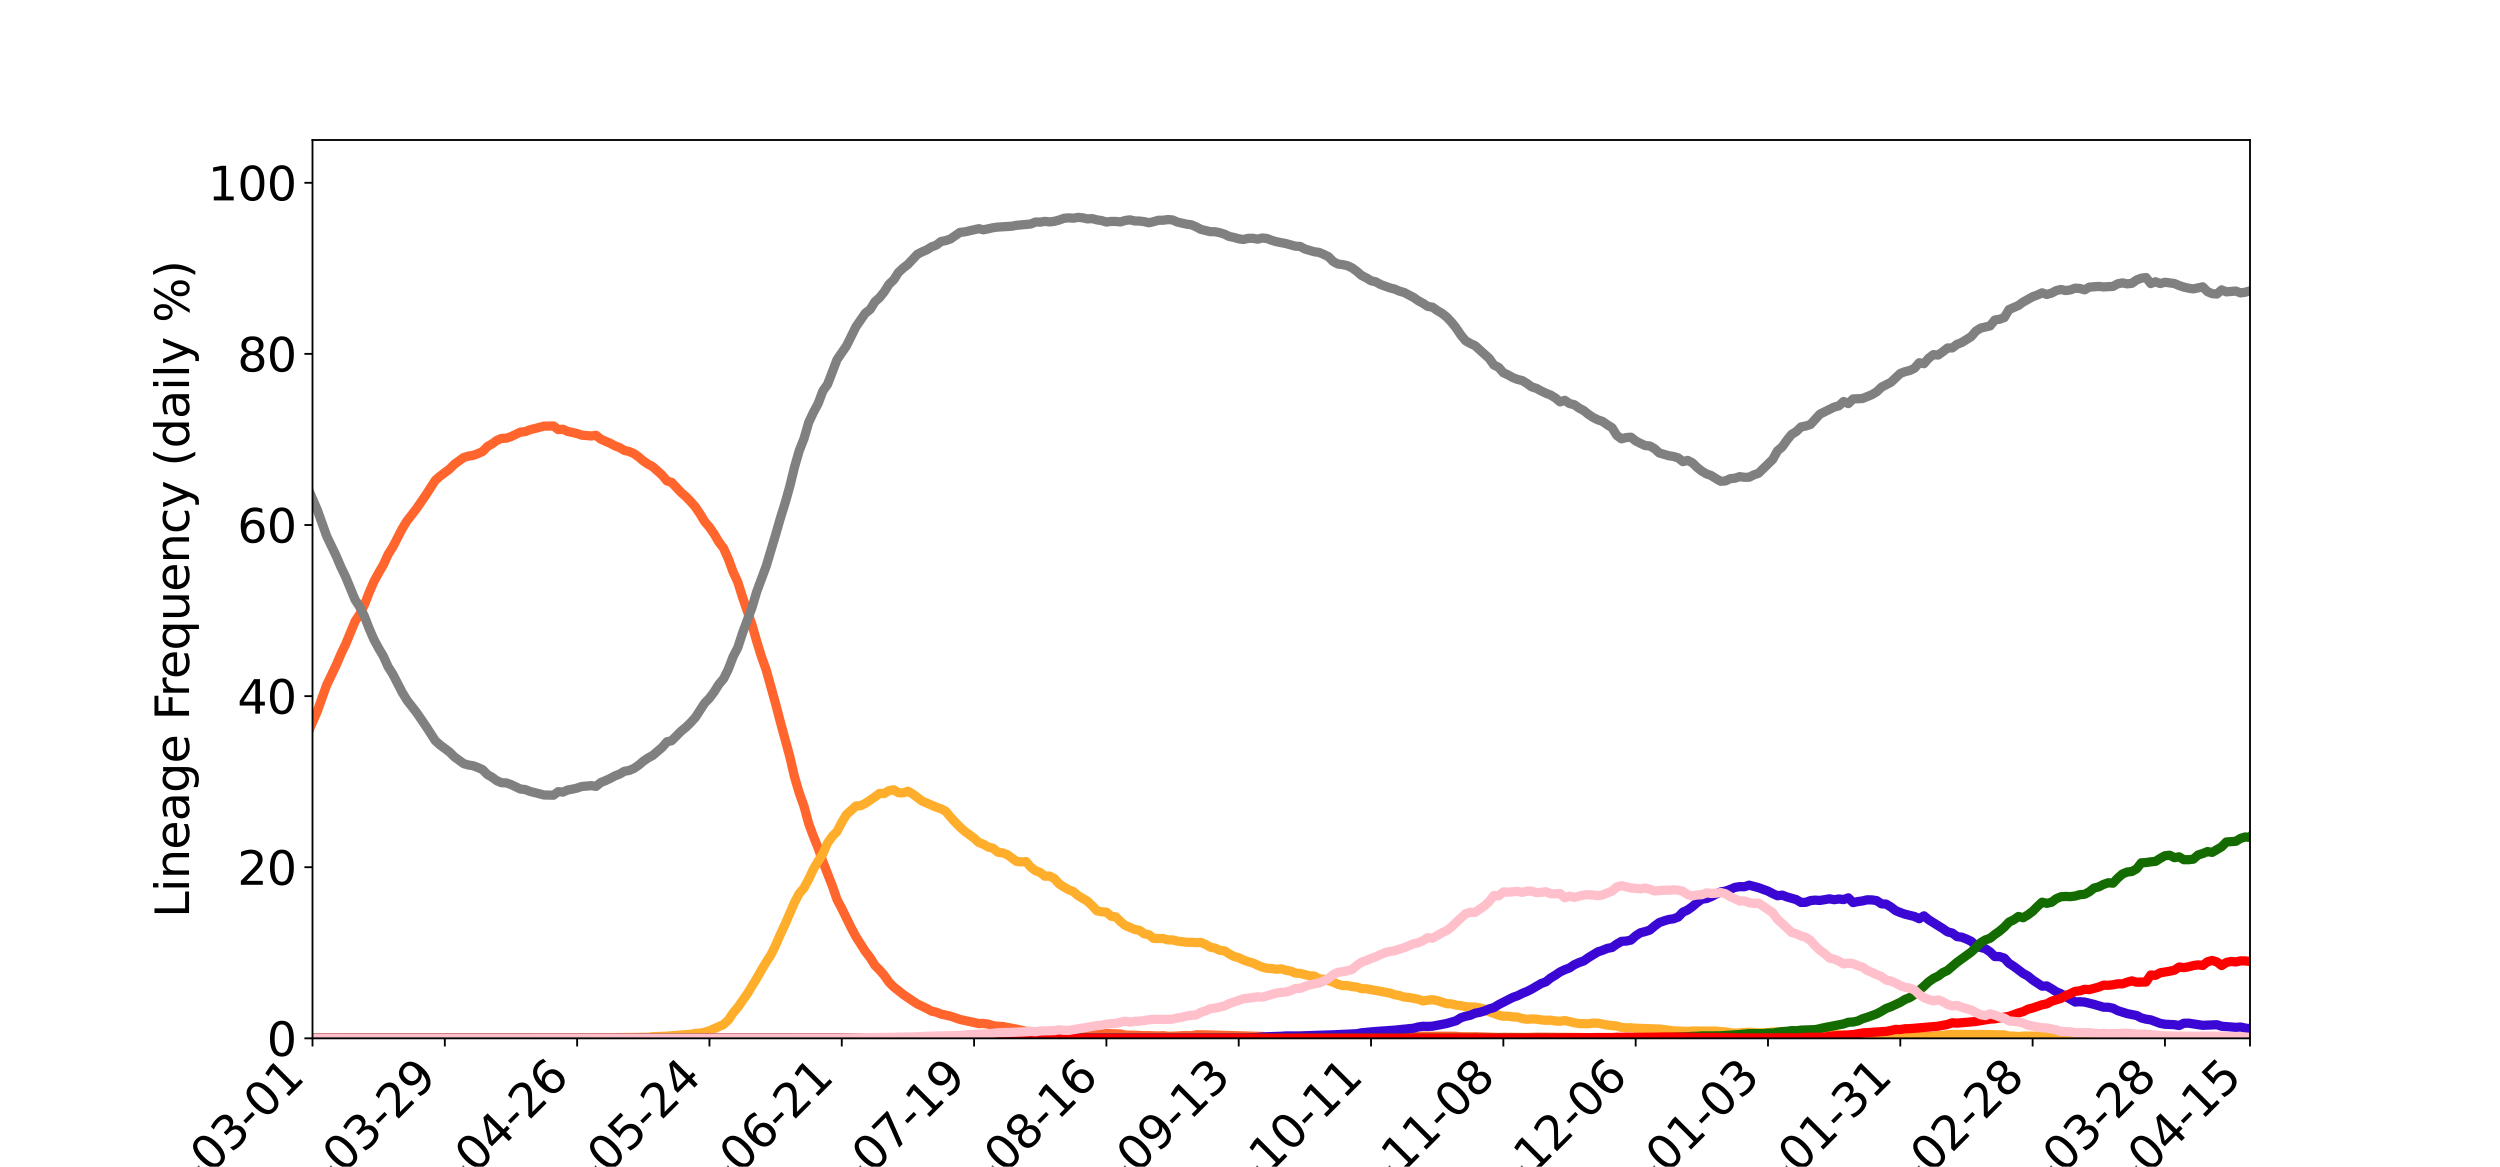 <?xml version="1.0" encoding="utf-8" standalone="no"?>
<!DOCTYPE svg PUBLIC "-//W3C//DTD SVG 1.1//EN"
  "http://www.w3.org/Graphics/SVG/1.1/DTD/svg11.dtd">
<svg xmlns:xlink="http://www.w3.org/1999/xlink" width="1080pt" height="504pt" viewBox="0 0 1080 504" xmlns="http://www.w3.org/2000/svg" version="1.1">
 <defs>
  <style type="text/css">*{stroke-linejoin: round; stroke-linecap: butt}</style>
 </defs>
 <g id="figure_1">
  <g id="patch_1">
   <path d="M 0 504 
L 1080 504 
L 1080 0 
L 0 0 
z
" style="fill: #ffffff"/>
  </g>
  <g id="axes_1">
   <g id="patch_2">
    <path d="M 135 448.56 
L 972 448.56 
L 972 60.48 
L 135 60.48 
z
" style="fill: #ffffff"/>
   </g>
   <g id="matplotlib.axis_1">
    <g id="xtick_1">
     <g id="line2d_1">
      <defs>
       <path id="m4cfcef13a5" d="M 0 0 
L 0 3.5 
" style="stroke: #000000; stroke-width: 0.8"/>
      </defs>
      <g>
       <use xlink:href="#m4cfcef13a5" x="135" y="448.56" style="stroke: #000000; stroke-width: 0.8"/>
      </g>
     </g>
     <g id="text_1">
      <!-- 2022-03-01 -->
      <g transform="translate(49.871 548.494) rotate(-45) scale(0.2 -0.2)">
       <defs>
        <path id="DejaVuSans-32" d="M 1228 531 
L 3431 531 
L 3431 0 
L 469 0 
L 469 531 
Q 828 903 1448 1529 
Q 2069 2156 2228 2338 
Q 2531 2678 2651 2914 
Q 2772 3150 2772 3378 
Q 2772 3750 2511 3984 
Q 2250 4219 1831 4219 
Q 1534 4219 1204 4116 
Q 875 4013 500 3803 
L 500 4441 
Q 881 4594 1212 4672 
Q 1544 4750 1819 4750 
Q 2544 4750 2975 4387 
Q 3406 4025 3406 3419 
Q 3406 3131 3298 2873 
Q 3191 2616 2906 2266 
Q 2828 2175 2409 1742 
Q 1991 1309 1228 531 
z
" transform="scale(0.016)"/>
        <path id="DejaVuSans-30" d="M 2034 4250 
Q 1547 4250 1301 3770 
Q 1056 3291 1056 2328 
Q 1056 1369 1301 889 
Q 1547 409 2034 409 
Q 2525 409 2770 889 
Q 3016 1369 3016 2328 
Q 3016 3291 2770 3770 
Q 2525 4250 2034 4250 
z
M 2034 4750 
Q 2819 4750 3233 4129 
Q 3647 3509 3647 2328 
Q 3647 1150 3233 529 
Q 2819 -91 2034 -91 
Q 1250 -91 836 529 
Q 422 1150 422 2328 
Q 422 3509 836 4129 
Q 1250 4750 2034 4750 
z
" transform="scale(0.016)"/>
        <path id="DejaVuSans-2d" d="M 313 2009 
L 1997 2009 
L 1997 1497 
L 313 1497 
L 313 2009 
z
" transform="scale(0.016)"/>
        <path id="DejaVuSans-33" d="M 2597 2516 
Q 3050 2419 3304 2112 
Q 3559 1806 3559 1356 
Q 3559 666 3084 287 
Q 2609 -91 1734 -91 
Q 1441 -91 1130 -33 
Q 819 25 488 141 
L 488 750 
Q 750 597 1062 519 
Q 1375 441 1716 441 
Q 2309 441 2620 675 
Q 2931 909 2931 1356 
Q 2931 1769 2642 2001 
Q 2353 2234 1838 2234 
L 1294 2234 
L 1294 2753 
L 1863 2753 
Q 2328 2753 2575 2939 
Q 2822 3125 2822 3475 
Q 2822 3834 2567 4026 
Q 2313 4219 1838 4219 
Q 1578 4219 1281 4162 
Q 984 4106 628 3988 
L 628 4550 
Q 988 4650 1302 4700 
Q 1616 4750 1894 4750 
Q 2613 4750 3031 4423 
Q 3450 4097 3450 3541 
Q 3450 3153 3228 2886 
Q 3006 2619 2597 2516 
z
" transform="scale(0.016)"/>
        <path id="DejaVuSans-31" d="M 794 531 
L 1825 531 
L 1825 4091 
L 703 3866 
L 703 4441 
L 1819 4666 
L 2450 4666 
L 2450 531 
L 3481 531 
L 3481 0 
L 794 0 
L 794 531 
z
" transform="scale(0.016)"/>
       </defs>
       <use xlink:href="#DejaVuSans-32"/>
       <use xlink:href="#DejaVuSans-30" x="63.623"/>
       <use xlink:href="#DejaVuSans-32" x="127.246"/>
       <use xlink:href="#DejaVuSans-32" x="190.869"/>
       <use xlink:href="#DejaVuSans-2d" x="254.492"/>
       <use xlink:href="#DejaVuSans-30" x="290.576"/>
       <use xlink:href="#DejaVuSans-33" x="354.199"/>
       <use xlink:href="#DejaVuSans-2d" x="417.822"/>
       <use xlink:href="#DejaVuSans-30" x="453.906"/>
       <use xlink:href="#DejaVuSans-31" x="517.529"/>
      </g>
     </g>
    </g>
    <g id="xtick_2">
     <g id="line2d_2">
      <g>
       <use xlink:href="#m4cfcef13a5" x="192.161" y="448.56" style="stroke: #000000; stroke-width: 0.8"/>
      </g>
     </g>
     <g id="text_2">
      <!-- 2022-03-29 -->
      <g transform="translate(107.032 548.494) rotate(-45) scale(0.2 -0.2)">
       <defs>
        <path id="DejaVuSans-39" d="M 703 97 
L 703 672 
Q 941 559 1184 500 
Q 1428 441 1663 441 
Q 2288 441 2617 861 
Q 2947 1281 2994 2138 
Q 2813 1869 2534 1725 
Q 2256 1581 1919 1581 
Q 1219 1581 811 2004 
Q 403 2428 403 3163 
Q 403 3881 828 4315 
Q 1253 4750 1959 4750 
Q 2769 4750 3195 4129 
Q 3622 3509 3622 2328 
Q 3622 1225 3098 567 
Q 2575 -91 1691 -91 
Q 1453 -91 1209 -44 
Q 966 3 703 97 
z
M 1959 2075 
Q 2384 2075 2632 2365 
Q 2881 2656 2881 3163 
Q 2881 3666 2632 3958 
Q 2384 4250 1959 4250 
Q 1534 4250 1286 3958 
Q 1038 3666 1038 3163 
Q 1038 2656 1286 2365 
Q 1534 2075 1959 2075 
z
" transform="scale(0.016)"/>
       </defs>
       <use xlink:href="#DejaVuSans-32"/>
       <use xlink:href="#DejaVuSans-30" x="63.623"/>
       <use xlink:href="#DejaVuSans-32" x="127.246"/>
       <use xlink:href="#DejaVuSans-32" x="190.869"/>
       <use xlink:href="#DejaVuSans-2d" x="254.492"/>
       <use xlink:href="#DejaVuSans-30" x="290.576"/>
       <use xlink:href="#DejaVuSans-33" x="354.199"/>
       <use xlink:href="#DejaVuSans-2d" x="417.822"/>
       <use xlink:href="#DejaVuSans-32" x="453.906"/>
       <use xlink:href="#DejaVuSans-39" x="517.529"/>
      </g>
     </g>
    </g>
    <g id="xtick_3">
     <g id="line2d_3">
      <g>
       <use xlink:href="#m4cfcef13a5" x="249.322" y="448.56" style="stroke: #000000; stroke-width: 0.8"/>
      </g>
     </g>
     <g id="text_3">
      <!-- 2022-04-26 -->
      <g transform="translate(164.193 548.494) rotate(-45) scale(0.2 -0.2)">
       <defs>
        <path id="DejaVuSans-34" d="M 2419 4116 
L 825 1625 
L 2419 1625 
L 2419 4116 
z
M 2253 4666 
L 3047 4666 
L 3047 1625 
L 3713 1625 
L 3713 1100 
L 3047 1100 
L 3047 0 
L 2419 0 
L 2419 1100 
L 313 1100 
L 313 1709 
L 2253 4666 
z
" transform="scale(0.016)"/>
        <path id="DejaVuSans-36" d="M 2113 2584 
Q 1688 2584 1439 2293 
Q 1191 2003 1191 1497 
Q 1191 994 1439 701 
Q 1688 409 2113 409 
Q 2538 409 2786 701 
Q 3034 994 3034 1497 
Q 3034 2003 2786 2293 
Q 2538 2584 2113 2584 
z
M 3366 4563 
L 3366 3988 
Q 3128 4100 2886 4159 
Q 2644 4219 2406 4219 
Q 1781 4219 1451 3797 
Q 1122 3375 1075 2522 
Q 1259 2794 1537 2939 
Q 1816 3084 2150 3084 
Q 2853 3084 3261 2657 
Q 3669 2231 3669 1497 
Q 3669 778 3244 343 
Q 2819 -91 2113 -91 
Q 1303 -91 875 529 
Q 447 1150 447 2328 
Q 447 3434 972 4092 
Q 1497 4750 2381 4750 
Q 2619 4750 2861 4703 
Q 3103 4656 3366 4563 
z
" transform="scale(0.016)"/>
       </defs>
       <use xlink:href="#DejaVuSans-32"/>
       <use xlink:href="#DejaVuSans-30" x="63.623"/>
       <use xlink:href="#DejaVuSans-32" x="127.246"/>
       <use xlink:href="#DejaVuSans-32" x="190.869"/>
       <use xlink:href="#DejaVuSans-2d" x="254.492"/>
       <use xlink:href="#DejaVuSans-30" x="290.576"/>
       <use xlink:href="#DejaVuSans-34" x="354.199"/>
       <use xlink:href="#DejaVuSans-2d" x="417.822"/>
       <use xlink:href="#DejaVuSans-32" x="453.906"/>
       <use xlink:href="#DejaVuSans-36" x="517.529"/>
      </g>
     </g>
    </g>
    <g id="xtick_4">
     <g id="line2d_4">
      <g>
       <use xlink:href="#m4cfcef13a5" x="306.483" y="448.56" style="stroke: #000000; stroke-width: 0.8"/>
      </g>
     </g>
     <g id="text_4">
      <!-- 2022-05-24 -->
      <g transform="translate(221.354 548.494) rotate(-45) scale(0.2 -0.2)">
       <defs>
        <path id="DejaVuSans-35" d="M 691 4666 
L 3169 4666 
L 3169 4134 
L 1269 4134 
L 1269 2991 
Q 1406 3038 1543 3061 
Q 1681 3084 1819 3084 
Q 2600 3084 3056 2656 
Q 3513 2228 3513 1497 
Q 3513 744 3044 326 
Q 2575 -91 1722 -91 
Q 1428 -91 1123 -41 
Q 819 9 494 109 
L 494 744 
Q 775 591 1075 516 
Q 1375 441 1709 441 
Q 2250 441 2565 725 
Q 2881 1009 2881 1497 
Q 2881 1984 2565 2268 
Q 2250 2553 1709 2553 
Q 1456 2553 1204 2497 
Q 953 2441 691 2322 
L 691 4666 
z
" transform="scale(0.016)"/>
       </defs>
       <use xlink:href="#DejaVuSans-32"/>
       <use xlink:href="#DejaVuSans-30" x="63.623"/>
       <use xlink:href="#DejaVuSans-32" x="127.246"/>
       <use xlink:href="#DejaVuSans-32" x="190.869"/>
       <use xlink:href="#DejaVuSans-2d" x="254.492"/>
       <use xlink:href="#DejaVuSans-30" x="290.576"/>
       <use xlink:href="#DejaVuSans-35" x="354.199"/>
       <use xlink:href="#DejaVuSans-2d" x="417.822"/>
       <use xlink:href="#DejaVuSans-32" x="453.906"/>
       <use xlink:href="#DejaVuSans-34" x="517.529"/>
      </g>
     </g>
    </g>
    <g id="xtick_5">
     <g id="line2d_5">
      <g>
       <use xlink:href="#m4cfcef13a5" x="363.644" y="448.56" style="stroke: #000000; stroke-width: 0.8"/>
      </g>
     </g>
     <g id="text_5">
      <!-- 2022-06-21 -->
      <g transform="translate(278.515 548.494) rotate(-45) scale(0.2 -0.2)">
       <use xlink:href="#DejaVuSans-32"/>
       <use xlink:href="#DejaVuSans-30" x="63.623"/>
       <use xlink:href="#DejaVuSans-32" x="127.246"/>
       <use xlink:href="#DejaVuSans-32" x="190.869"/>
       <use xlink:href="#DejaVuSans-2d" x="254.492"/>
       <use xlink:href="#DejaVuSans-30" x="290.576"/>
       <use xlink:href="#DejaVuSans-36" x="354.199"/>
       <use xlink:href="#DejaVuSans-2d" x="417.822"/>
       <use xlink:href="#DejaVuSans-32" x="453.906"/>
       <use xlink:href="#DejaVuSans-31" x="517.529"/>
      </g>
     </g>
    </g>
    <g id="xtick_6">
     <g id="line2d_6">
      <g>
       <use xlink:href="#m4cfcef13a5" x="420.805" y="448.56" style="stroke: #000000; stroke-width: 0.8"/>
      </g>
     </g>
     <g id="text_6">
      <!-- 2022-07-19 -->
      <g transform="translate(335.676 548.494) rotate(-45) scale(0.2 -0.2)">
       <defs>
        <path id="DejaVuSans-37" d="M 525 4666 
L 3525 4666 
L 3525 4397 
L 1831 0 
L 1172 0 
L 2766 4134 
L 525 4134 
L 525 4666 
z
" transform="scale(0.016)"/>
       </defs>
       <use xlink:href="#DejaVuSans-32"/>
       <use xlink:href="#DejaVuSans-30" x="63.623"/>
       <use xlink:href="#DejaVuSans-32" x="127.246"/>
       <use xlink:href="#DejaVuSans-32" x="190.869"/>
       <use xlink:href="#DejaVuSans-2d" x="254.492"/>
       <use xlink:href="#DejaVuSans-30" x="290.576"/>
       <use xlink:href="#DejaVuSans-37" x="354.199"/>
       <use xlink:href="#DejaVuSans-2d" x="417.822"/>
       <use xlink:href="#DejaVuSans-31" x="453.906"/>
       <use xlink:href="#DejaVuSans-39" x="517.529"/>
      </g>
     </g>
    </g>
    <g id="xtick_7">
     <g id="line2d_7">
      <g>
       <use xlink:href="#m4cfcef13a5" x="477.966" y="448.56" style="stroke: #000000; stroke-width: 0.8"/>
      </g>
     </g>
     <g id="text_7">
      <!-- 2022-08-16 -->
      <g transform="translate(392.837 548.494) rotate(-45) scale(0.2 -0.2)">
       <defs>
        <path id="DejaVuSans-38" d="M 2034 2216 
Q 1584 2216 1326 1975 
Q 1069 1734 1069 1313 
Q 1069 891 1326 650 
Q 1584 409 2034 409 
Q 2484 409 2743 651 
Q 3003 894 3003 1313 
Q 3003 1734 2745 1975 
Q 2488 2216 2034 2216 
z
M 1403 2484 
Q 997 2584 770 2862 
Q 544 3141 544 3541 
Q 544 4100 942 4425 
Q 1341 4750 2034 4750 
Q 2731 4750 3128 4425 
Q 3525 4100 3525 3541 
Q 3525 3141 3298 2862 
Q 3072 2584 2669 2484 
Q 3125 2378 3379 2068 
Q 3634 1759 3634 1313 
Q 3634 634 3220 271 
Q 2806 -91 2034 -91 
Q 1263 -91 848 271 
Q 434 634 434 1313 
Q 434 1759 690 2068 
Q 947 2378 1403 2484 
z
M 1172 3481 
Q 1172 3119 1398 2916 
Q 1625 2713 2034 2713 
Q 2441 2713 2670 2916 
Q 2900 3119 2900 3481 
Q 2900 3844 2670 4047 
Q 2441 4250 2034 4250 
Q 1625 4250 1398 4047 
Q 1172 3844 1172 3481 
z
" transform="scale(0.016)"/>
       </defs>
       <use xlink:href="#DejaVuSans-32"/>
       <use xlink:href="#DejaVuSans-30" x="63.623"/>
       <use xlink:href="#DejaVuSans-32" x="127.246"/>
       <use xlink:href="#DejaVuSans-32" x="190.869"/>
       <use xlink:href="#DejaVuSans-2d" x="254.492"/>
       <use xlink:href="#DejaVuSans-30" x="290.576"/>
       <use xlink:href="#DejaVuSans-38" x="354.199"/>
       <use xlink:href="#DejaVuSans-2d" x="417.822"/>
       <use xlink:href="#DejaVuSans-31" x="453.906"/>
       <use xlink:href="#DejaVuSans-36" x="517.529"/>
      </g>
     </g>
    </g>
    <g id="xtick_8">
     <g id="line2d_8">
      <g>
       <use xlink:href="#m4cfcef13a5" x="535.127" y="448.56" style="stroke: #000000; stroke-width: 0.8"/>
      </g>
     </g>
     <g id="text_8">
      <!-- 2022-09-13 -->
      <g transform="translate(449.998 548.494) rotate(-45) scale(0.2 -0.2)">
       <use xlink:href="#DejaVuSans-32"/>
       <use xlink:href="#DejaVuSans-30" x="63.623"/>
       <use xlink:href="#DejaVuSans-32" x="127.246"/>
       <use xlink:href="#DejaVuSans-32" x="190.869"/>
       <use xlink:href="#DejaVuSans-2d" x="254.492"/>
       <use xlink:href="#DejaVuSans-30" x="290.576"/>
       <use xlink:href="#DejaVuSans-39" x="354.199"/>
       <use xlink:href="#DejaVuSans-2d" x="417.822"/>
       <use xlink:href="#DejaVuSans-31" x="453.906"/>
       <use xlink:href="#DejaVuSans-33" x="517.529"/>
      </g>
     </g>
    </g>
    <g id="xtick_9">
     <g id="line2d_9">
      <g>
       <use xlink:href="#m4cfcef13a5" x="592.288" y="448.56" style="stroke: #000000; stroke-width: 0.8"/>
      </g>
     </g>
     <g id="text_9">
      <!-- 2022-10-11 -->
      <g transform="translate(507.159 548.494) rotate(-45) scale(0.2 -0.2)">
       <use xlink:href="#DejaVuSans-32"/>
       <use xlink:href="#DejaVuSans-30" x="63.623"/>
       <use xlink:href="#DejaVuSans-32" x="127.246"/>
       <use xlink:href="#DejaVuSans-32" x="190.869"/>
       <use xlink:href="#DejaVuSans-2d" x="254.492"/>
       <use xlink:href="#DejaVuSans-31" x="290.576"/>
       <use xlink:href="#DejaVuSans-30" x="354.199"/>
       <use xlink:href="#DejaVuSans-2d" x="417.822"/>
       <use xlink:href="#DejaVuSans-31" x="453.906"/>
       <use xlink:href="#DejaVuSans-31" x="517.529"/>
      </g>
     </g>
    </g>
    <g id="xtick_10">
     <g id="line2d_10">
      <g>
       <use xlink:href="#m4cfcef13a5" x="649.449" y="448.56" style="stroke: #000000; stroke-width: 0.8"/>
      </g>
     </g>
     <g id="text_10">
      <!-- 2022-11-08 -->
      <g transform="translate(564.32 548.494) rotate(-45) scale(0.2 -0.2)">
       <use xlink:href="#DejaVuSans-32"/>
       <use xlink:href="#DejaVuSans-30" x="63.623"/>
       <use xlink:href="#DejaVuSans-32" x="127.246"/>
       <use xlink:href="#DejaVuSans-32" x="190.869"/>
       <use xlink:href="#DejaVuSans-2d" x="254.492"/>
       <use xlink:href="#DejaVuSans-31" x="290.576"/>
       <use xlink:href="#DejaVuSans-31" x="354.199"/>
       <use xlink:href="#DejaVuSans-2d" x="417.822"/>
       <use xlink:href="#DejaVuSans-30" x="453.906"/>
       <use xlink:href="#DejaVuSans-38" x="517.529"/>
      </g>
     </g>
    </g>
    <g id="xtick_11">
     <g id="line2d_11">
      <g>
       <use xlink:href="#m4cfcef13a5" x="706.61" y="448.56" style="stroke: #000000; stroke-width: 0.8"/>
      </g>
     </g>
     <g id="text_11">
      <!-- 2022-12-06 -->
      <g transform="translate(621.481 548.494) rotate(-45) scale(0.2 -0.2)">
       <use xlink:href="#DejaVuSans-32"/>
       <use xlink:href="#DejaVuSans-30" x="63.623"/>
       <use xlink:href="#DejaVuSans-32" x="127.246"/>
       <use xlink:href="#DejaVuSans-32" x="190.869"/>
       <use xlink:href="#DejaVuSans-2d" x="254.492"/>
       <use xlink:href="#DejaVuSans-31" x="290.576"/>
       <use xlink:href="#DejaVuSans-32" x="354.199"/>
       <use xlink:href="#DejaVuSans-2d" x="417.822"/>
       <use xlink:href="#DejaVuSans-30" x="453.906"/>
       <use xlink:href="#DejaVuSans-36" x="517.529"/>
      </g>
     </g>
    </g>
    <g id="xtick_12">
     <g id="line2d_12">
      <g>
       <use xlink:href="#m4cfcef13a5" x="763.771" y="448.56" style="stroke: #000000; stroke-width: 0.8"/>
      </g>
     </g>
     <g id="text_12">
      <!-- 2023-01-03 -->
      <g transform="translate(678.642 548.494) rotate(-45) scale(0.2 -0.2)">
       <use xlink:href="#DejaVuSans-32"/>
       <use xlink:href="#DejaVuSans-30" x="63.623"/>
       <use xlink:href="#DejaVuSans-32" x="127.246"/>
       <use xlink:href="#DejaVuSans-33" x="190.869"/>
       <use xlink:href="#DejaVuSans-2d" x="254.492"/>
       <use xlink:href="#DejaVuSans-30" x="290.576"/>
       <use xlink:href="#DejaVuSans-31" x="354.199"/>
       <use xlink:href="#DejaVuSans-2d" x="417.822"/>
       <use xlink:href="#DejaVuSans-30" x="453.906"/>
       <use xlink:href="#DejaVuSans-33" x="517.529"/>
      </g>
     </g>
    </g>
    <g id="xtick_13">
     <g id="line2d_13">
      <g>
       <use xlink:href="#m4cfcef13a5" x="820.932" y="448.56" style="stroke: #000000; stroke-width: 0.8"/>
      </g>
     </g>
     <g id="text_13">
      <!-- 2023-01-31 -->
      <g transform="translate(735.803 548.494) rotate(-45) scale(0.2 -0.2)">
       <use xlink:href="#DejaVuSans-32"/>
       <use xlink:href="#DejaVuSans-30" x="63.623"/>
       <use xlink:href="#DejaVuSans-32" x="127.246"/>
       <use xlink:href="#DejaVuSans-33" x="190.869"/>
       <use xlink:href="#DejaVuSans-2d" x="254.492"/>
       <use xlink:href="#DejaVuSans-30" x="290.576"/>
       <use xlink:href="#DejaVuSans-31" x="354.199"/>
       <use xlink:href="#DejaVuSans-2d" x="417.822"/>
       <use xlink:href="#DejaVuSans-33" x="453.906"/>
       <use xlink:href="#DejaVuSans-31" x="517.529"/>
      </g>
     </g>
    </g>
    <g id="xtick_14">
     <g id="line2d_14">
      <g>
       <use xlink:href="#m4cfcef13a5" x="878.093" y="448.56" style="stroke: #000000; stroke-width: 0.8"/>
      </g>
     </g>
     <g id="text_14">
      <!-- 2023-02-28 -->
      <g transform="translate(792.964 548.494) rotate(-45) scale(0.2 -0.2)">
       <use xlink:href="#DejaVuSans-32"/>
       <use xlink:href="#DejaVuSans-30" x="63.623"/>
       <use xlink:href="#DejaVuSans-32" x="127.246"/>
       <use xlink:href="#DejaVuSans-33" x="190.869"/>
       <use xlink:href="#DejaVuSans-2d" x="254.492"/>
       <use xlink:href="#DejaVuSans-30" x="290.576"/>
       <use xlink:href="#DejaVuSans-32" x="354.199"/>
       <use xlink:href="#DejaVuSans-2d" x="417.822"/>
       <use xlink:href="#DejaVuSans-32" x="453.906"/>
       <use xlink:href="#DejaVuSans-38" x="517.529"/>
      </g>
     </g>
    </g>
    <g id="xtick_15">
     <g id="line2d_15">
      <g>
       <use xlink:href="#m4cfcef13a5" x="935.254" y="448.56" style="stroke: #000000; stroke-width: 0.8"/>
      </g>
     </g>
     <g id="text_15">
      <!-- 2023-03-28 -->
      <g transform="translate(850.125 548.494) rotate(-45) scale(0.2 -0.2)">
       <use xlink:href="#DejaVuSans-32"/>
       <use xlink:href="#DejaVuSans-30" x="63.623"/>
       <use xlink:href="#DejaVuSans-32" x="127.246"/>
       <use xlink:href="#DejaVuSans-33" x="190.869"/>
       <use xlink:href="#DejaVuSans-2d" x="254.492"/>
       <use xlink:href="#DejaVuSans-30" x="290.576"/>
       <use xlink:href="#DejaVuSans-33" x="354.199"/>
       <use xlink:href="#DejaVuSans-2d" x="417.822"/>
       <use xlink:href="#DejaVuSans-32" x="453.906"/>
       <use xlink:href="#DejaVuSans-38" x="517.529"/>
      </g>
     </g>
    </g>
    <g id="xtick_16">
     <g id="line2d_16">
      <g>
       <use xlink:href="#m4cfcef13a5" x="972" y="448.56" style="stroke: #000000; stroke-width: 0.8"/>
      </g>
     </g>
     <g id="text_16">
      <!-- 2023-04-15 -->
      <g transform="translate(886.871 548.494) rotate(-45) scale(0.2 -0.2)">
       <use xlink:href="#DejaVuSans-32"/>
       <use xlink:href="#DejaVuSans-30" x="63.623"/>
       <use xlink:href="#DejaVuSans-32" x="127.246"/>
       <use xlink:href="#DejaVuSans-33" x="190.869"/>
       <use xlink:href="#DejaVuSans-2d" x="254.492"/>
       <use xlink:href="#DejaVuSans-30" x="290.576"/>
       <use xlink:href="#DejaVuSans-34" x="354.199"/>
       <use xlink:href="#DejaVuSans-2d" x="417.822"/>
       <use xlink:href="#DejaVuSans-31" x="453.906"/>
       <use xlink:href="#DejaVuSans-35" x="517.529"/>
      </g>
     </g>
    </g>
   </g>
   <g id="matplotlib.axis_2">
    <g id="ytick_1">
     <g id="line2d_17">
      <defs>
       <path id="m62def13fb9" d="M 0 0 
L -3.5 0 
" style="stroke: #000000; stroke-width: 0.8"/>
      </defs>
      <g>
       <use xlink:href="#m62def13fb9" x="135" y="448.56" style="stroke: #000000; stroke-width: 0.8"/>
      </g>
     </g>
     <g id="text_17">
      <!-- 0 -->
      <g transform="translate(115.275 456.158) scale(0.2 -0.2)">
       <use xlink:href="#DejaVuSans-30"/>
      </g>
     </g>
    </g>
    <g id="ytick_2">
     <g id="line2d_18">
      <g>
       <use xlink:href="#m62def13fb9" x="135" y="374.64" style="stroke: #000000; stroke-width: 0.8"/>
      </g>
     </g>
     <g id="text_18">
      <!-- 20 -->
      <g transform="translate(102.55 382.238) scale(0.2 -0.2)">
       <use xlink:href="#DejaVuSans-32"/>
       <use xlink:href="#DejaVuSans-30" x="63.623"/>
      </g>
     </g>
    </g>
    <g id="ytick_3">
     <g id="line2d_19">
      <g>
       <use xlink:href="#m62def13fb9" x="135" y="300.72" style="stroke: #000000; stroke-width: 0.8"/>
      </g>
     </g>
     <g id="text_19">
      <!-- 40 -->
      <g transform="translate(102.55 308.318) scale(0.2 -0.2)">
       <use xlink:href="#DejaVuSans-34"/>
       <use xlink:href="#DejaVuSans-30" x="63.623"/>
      </g>
     </g>
    </g>
    <g id="ytick_4">
     <g id="line2d_20">
      <g>
       <use xlink:href="#m62def13fb9" x="135" y="226.8" style="stroke: #000000; stroke-width: 0.8"/>
      </g>
     </g>
     <g id="text_20">
      <!-- 60 -->
      <g transform="translate(102.55 234.398) scale(0.2 -0.2)">
       <use xlink:href="#DejaVuSans-36"/>
       <use xlink:href="#DejaVuSans-30" x="63.623"/>
      </g>
     </g>
    </g>
    <g id="ytick_5">
     <g id="line2d_21">
      <g>
       <use xlink:href="#m62def13fb9" x="135" y="152.88" style="stroke: #000000; stroke-width: 0.8"/>
      </g>
     </g>
     <g id="text_21">
      <!-- 80 -->
      <g transform="translate(102.55 160.478) scale(0.2 -0.2)">
       <use xlink:href="#DejaVuSans-38"/>
       <use xlink:href="#DejaVuSans-30" x="63.623"/>
      </g>
     </g>
    </g>
    <g id="ytick_6">
     <g id="line2d_22">
      <g>
       <use xlink:href="#m62def13fb9" x="135" y="78.96" style="stroke: #000000; stroke-width: 0.8"/>
      </g>
     </g>
     <g id="text_22">
      <!-- 100 -->
      <g transform="translate(89.825 86.558) scale(0.2 -0.2)">
       <use xlink:href="#DejaVuSans-31"/>
       <use xlink:href="#DejaVuSans-30" x="63.623"/>
       <use xlink:href="#DejaVuSans-30" x="127.246"/>
      </g>
     </g>
    </g>
    <g id="text_23">
     <!-- Lineage Frequency (daily %) -->
     <g transform="translate(81.666 396.44) rotate(-90) scale(0.2 -0.2)">
      <defs>
       <path id="DejaVuSans-4c" d="M 628 4666 
L 1259 4666 
L 1259 531 
L 3531 531 
L 3531 0 
L 628 0 
L 628 4666 
z
" transform="scale(0.016)"/>
       <path id="DejaVuSans-69" d="M 603 3500 
L 1178 3500 
L 1178 0 
L 603 0 
L 603 3500 
z
M 603 4863 
L 1178 4863 
L 1178 4134 
L 603 4134 
L 603 4863 
z
" transform="scale(0.016)"/>
       <path id="DejaVuSans-6e" d="M 3513 2113 
L 3513 0 
L 2938 0 
L 2938 2094 
Q 2938 2591 2744 2837 
Q 2550 3084 2163 3084 
Q 1697 3084 1428 2787 
Q 1159 2491 1159 1978 
L 1159 0 
L 581 0 
L 581 3500 
L 1159 3500 
L 1159 2956 
Q 1366 3272 1645 3428 
Q 1925 3584 2291 3584 
Q 2894 3584 3203 3211 
Q 3513 2838 3513 2113 
z
" transform="scale(0.016)"/>
       <path id="DejaVuSans-65" d="M 3597 1894 
L 3597 1613 
L 953 1613 
Q 991 1019 1311 708 
Q 1631 397 2203 397 
Q 2534 397 2845 478 
Q 3156 559 3463 722 
L 3463 178 
Q 3153 47 2828 -22 
Q 2503 -91 2169 -91 
Q 1331 -91 842 396 
Q 353 884 353 1716 
Q 353 2575 817 3079 
Q 1281 3584 2069 3584 
Q 2775 3584 3186 3129 
Q 3597 2675 3597 1894 
z
M 3022 2063 
Q 3016 2534 2758 2815 
Q 2500 3097 2075 3097 
Q 1594 3097 1305 2825 
Q 1016 2553 972 2059 
L 3022 2063 
z
" transform="scale(0.016)"/>
       <path id="DejaVuSans-61" d="M 2194 1759 
Q 1497 1759 1228 1600 
Q 959 1441 959 1056 
Q 959 750 1161 570 
Q 1363 391 1709 391 
Q 2188 391 2477 730 
Q 2766 1069 2766 1631 
L 2766 1759 
L 2194 1759 
z
M 3341 1997 
L 3341 0 
L 2766 0 
L 2766 531 
Q 2569 213 2275 61 
Q 1981 -91 1556 -91 
Q 1019 -91 701 211 
Q 384 513 384 1019 
Q 384 1609 779 1909 
Q 1175 2209 1959 2209 
L 2766 2209 
L 2766 2266 
Q 2766 2663 2505 2880 
Q 2244 3097 1772 3097 
Q 1472 3097 1187 3025 
Q 903 2953 641 2809 
L 641 3341 
Q 956 3463 1253 3523 
Q 1550 3584 1831 3584 
Q 2591 3584 2966 3190 
Q 3341 2797 3341 1997 
z
" transform="scale(0.016)"/>
       <path id="DejaVuSans-67" d="M 2906 1791 
Q 2906 2416 2648 2759 
Q 2391 3103 1925 3103 
Q 1463 3103 1205 2759 
Q 947 2416 947 1791 
Q 947 1169 1205 825 
Q 1463 481 1925 481 
Q 2391 481 2648 825 
Q 2906 1169 2906 1791 
z
M 3481 434 
Q 3481 -459 3084 -895 
Q 2688 -1331 1869 -1331 
Q 1566 -1331 1297 -1286 
Q 1028 -1241 775 -1147 
L 775 -588 
Q 1028 -725 1275 -790 
Q 1522 -856 1778 -856 
Q 2344 -856 2625 -561 
Q 2906 -266 2906 331 
L 2906 616 
Q 2728 306 2450 153 
Q 2172 0 1784 0 
Q 1141 0 747 490 
Q 353 981 353 1791 
Q 353 2603 747 3093 
Q 1141 3584 1784 3584 
Q 2172 3584 2450 3431 
Q 2728 3278 2906 2969 
L 2906 3500 
L 3481 3500 
L 3481 434 
z
" transform="scale(0.016)"/>
       <path id="DejaVuSans-20" transform="scale(0.016)"/>
       <path id="DejaVuSans-46" d="M 628 4666 
L 3309 4666 
L 3309 4134 
L 1259 4134 
L 1259 2759 
L 3109 2759 
L 3109 2228 
L 1259 2228 
L 1259 0 
L 628 0 
L 628 4666 
z
" transform="scale(0.016)"/>
       <path id="DejaVuSans-72" d="M 2631 2963 
Q 2534 3019 2420 3045 
Q 2306 3072 2169 3072 
Q 1681 3072 1420 2755 
Q 1159 2438 1159 1844 
L 1159 0 
L 581 0 
L 581 3500 
L 1159 3500 
L 1159 2956 
Q 1341 3275 1631 3429 
Q 1922 3584 2338 3584 
Q 2397 3584 2469 3576 
Q 2541 3569 2628 3553 
L 2631 2963 
z
" transform="scale(0.016)"/>
       <path id="DejaVuSans-71" d="M 947 1747 
Q 947 1113 1208 752 
Q 1469 391 1925 391 
Q 2381 391 2643 752 
Q 2906 1113 2906 1747 
Q 2906 2381 2643 2742 
Q 2381 3103 1925 3103 
Q 1469 3103 1208 2742 
Q 947 2381 947 1747 
z
M 2906 525 
Q 2725 213 2448 61 
Q 2172 -91 1784 -91 
Q 1150 -91 751 415 
Q 353 922 353 1747 
Q 353 2572 751 3078 
Q 1150 3584 1784 3584 
Q 2172 3584 2448 3432 
Q 2725 3281 2906 2969 
L 2906 3500 
L 3481 3500 
L 3481 -1331 
L 2906 -1331 
L 2906 525 
z
" transform="scale(0.016)"/>
       <path id="DejaVuSans-75" d="M 544 1381 
L 544 3500 
L 1119 3500 
L 1119 1403 
Q 1119 906 1312 657 
Q 1506 409 1894 409 
Q 2359 409 2629 706 
Q 2900 1003 2900 1516 
L 2900 3500 
L 3475 3500 
L 3475 0 
L 2900 0 
L 2900 538 
Q 2691 219 2414 64 
Q 2138 -91 1772 -91 
Q 1169 -91 856 284 
Q 544 659 544 1381 
z
M 1991 3584 
L 1991 3584 
z
" transform="scale(0.016)"/>
       <path id="DejaVuSans-63" d="M 3122 3366 
L 3122 2828 
Q 2878 2963 2633 3030 
Q 2388 3097 2138 3097 
Q 1578 3097 1268 2742 
Q 959 2388 959 1747 
Q 959 1106 1268 751 
Q 1578 397 2138 397 
Q 2388 397 2633 464 
Q 2878 531 3122 666 
L 3122 134 
Q 2881 22 2623 -34 
Q 2366 -91 2075 -91 
Q 1284 -91 818 406 
Q 353 903 353 1747 
Q 353 2603 823 3093 
Q 1294 3584 2113 3584 
Q 2378 3584 2631 3529 
Q 2884 3475 3122 3366 
z
" transform="scale(0.016)"/>
       <path id="DejaVuSans-79" d="M 2059 -325 
Q 1816 -950 1584 -1140 
Q 1353 -1331 966 -1331 
L 506 -1331 
L 506 -850 
L 844 -850 
Q 1081 -850 1212 -737 
Q 1344 -625 1503 -206 
L 1606 56 
L 191 3500 
L 800 3500 
L 1894 763 
L 2988 3500 
L 3597 3500 
L 2059 -325 
z
" transform="scale(0.016)"/>
       <path id="DejaVuSans-28" d="M 1984 4856 
Q 1566 4138 1362 3434 
Q 1159 2731 1159 2009 
Q 1159 1288 1364 580 
Q 1569 -128 1984 -844 
L 1484 -844 
Q 1016 -109 783 600 
Q 550 1309 550 2009 
Q 550 2706 781 3412 
Q 1013 4119 1484 4856 
L 1984 4856 
z
" transform="scale(0.016)"/>
       <path id="DejaVuSans-64" d="M 2906 2969 
L 2906 4863 
L 3481 4863 
L 3481 0 
L 2906 0 
L 2906 525 
Q 2725 213 2448 61 
Q 2172 -91 1784 -91 
Q 1150 -91 751 415 
Q 353 922 353 1747 
Q 353 2572 751 3078 
Q 1150 3584 1784 3584 
Q 2172 3584 2448 3432 
Q 2725 3281 2906 2969 
z
M 947 1747 
Q 947 1113 1208 752 
Q 1469 391 1925 391 
Q 2381 391 2643 752 
Q 2906 1113 2906 1747 
Q 2906 2381 2643 2742 
Q 2381 3103 1925 3103 
Q 1469 3103 1208 2742 
Q 947 2381 947 1747 
z
" transform="scale(0.016)"/>
       <path id="DejaVuSans-6c" d="M 603 4863 
L 1178 4863 
L 1178 0 
L 603 0 
L 603 4863 
z
" transform="scale(0.016)"/>
       <path id="DejaVuSans-25" d="M 4653 2053 
Q 4381 2053 4226 1822 
Q 4072 1591 4072 1178 
Q 4072 772 4226 539 
Q 4381 306 4653 306 
Q 4919 306 5073 539 
Q 5228 772 5228 1178 
Q 5228 1588 5073 1820 
Q 4919 2053 4653 2053 
z
M 4653 2450 
Q 5147 2450 5437 2106 
Q 5728 1763 5728 1178 
Q 5728 594 5436 251 
Q 5144 -91 4653 -91 
Q 4153 -91 3862 251 
Q 3572 594 3572 1178 
Q 3572 1766 3864 2108 
Q 4156 2450 4653 2450 
z
M 1428 4353 
Q 1159 4353 1004 4120 
Q 850 3888 850 3481 
Q 850 3069 1003 2837 
Q 1156 2606 1428 2606 
Q 1700 2606 1854 2837 
Q 2009 3069 2009 3481 
Q 2009 3884 1853 4118 
Q 1697 4353 1428 4353 
z
M 4250 4750 
L 4750 4750 
L 1831 -91 
L 1331 -91 
L 4250 4750 
z
M 1428 4750 
Q 1922 4750 2215 4408 
Q 2509 4066 2509 3481 
Q 2509 2891 2217 2550 
Q 1925 2209 1428 2209 
Q 931 2209 642 2551 
Q 353 2894 353 3481 
Q 353 4063 643 4406 
Q 934 4750 1428 4750 
z
" transform="scale(0.016)"/>
       <path id="DejaVuSans-29" d="M 513 4856 
L 1013 4856 
Q 1481 4119 1714 3412 
Q 1947 2706 1947 2009 
Q 1947 1309 1714 600 
Q 1481 -109 1013 -844 
L 513 -844 
Q 928 -128 1133 580 
Q 1338 1288 1338 2009 
Q 1338 2731 1133 3434 
Q 928 4138 513 4856 
z
" transform="scale(0.016)"/>
      </defs>
      <use xlink:href="#DejaVuSans-4c"/>
      <use xlink:href="#DejaVuSans-69" x="55.713"/>
      <use xlink:href="#DejaVuSans-6e" x="83.496"/>
      <use xlink:href="#DejaVuSans-65" x="146.875"/>
      <use xlink:href="#DejaVuSans-61" x="208.398"/>
      <use xlink:href="#DejaVuSans-67" x="269.678"/>
      <use xlink:href="#DejaVuSans-65" x="333.154"/>
      <use xlink:href="#DejaVuSans-20" x="394.678"/>
      <use xlink:href="#DejaVuSans-46" x="426.465"/>
      <use xlink:href="#DejaVuSans-72" x="476.734"/>
      <use xlink:href="#DejaVuSans-65" x="515.598"/>
      <use xlink:href="#DejaVuSans-71" x="577.121"/>
      <use xlink:href="#DejaVuSans-75" x="640.598"/>
      <use xlink:href="#DejaVuSans-65" x="703.977"/>
      <use xlink:href="#DejaVuSans-6e" x="765.5"/>
      <use xlink:href="#DejaVuSans-63" x="828.879"/>
      <use xlink:href="#DejaVuSans-79" x="883.859"/>
      <use xlink:href="#DejaVuSans-20" x="943.039"/>
      <use xlink:href="#DejaVuSans-28" x="974.826"/>
      <use xlink:href="#DejaVuSans-64" x="1013.84"/>
      <use xlink:href="#DejaVuSans-61" x="1077.316"/>
      <use xlink:href="#DejaVuSans-69" x="1138.596"/>
      <use xlink:href="#DejaVuSans-6c" x="1166.379"/>
      <use xlink:href="#DejaVuSans-79" x="1194.162"/>
      <use xlink:href="#DejaVuSans-20" x="1253.342"/>
      <use xlink:href="#DejaVuSans-25" x="1285.129"/>
      <use xlink:href="#DejaVuSans-29" x="1380.148"/>
     </g>
    </g>
   </g>
   <g id="line2d_23">
    <path d="M -1 448.314 
L 0.263 448.314 
L 2.305 448.002 
L 6.388 447.906 
L 14.554 447.778 
L 16.595 447.433 
L 18.637 447.27 
L 20.678 446.82 
L 24.761 446.178 
L 26.802 445.571 
L 30.885 444.94 
L 32.927 444.463 
L 34.968 444.114 
L 39.051 443.085 
L 47.217 440.288 
L 49.259 439.353 
L 51.3 438.786 
L 53.341 438.089 
L 55.383 437.185 
L 57.424 436.117 
L 59.466 434.677 
L 61.507 432.96 
L 63.549 431.949 
L 65.59 430.117 
L 67.632 428.7 
L 69.673 426.92 
L 75.798 420.592 
L 77.839 418.633 
L 81.922 413.994 
L 83.963 411.373 
L 86.005 408.366 
L 88.046 406.459 
L 90.088 403.712 
L 92.129 401.203 
L 96.212 395.19 
L 102.337 384.847 
L 104.378 380.873 
L 110.502 370.008 
L 114.585 359.577 
L 116.627 355.044 
L 118.668 349.734 
L 120.71 345.823 
L 122.751 341.332 
L 124.793 335.521 
L 126.834 330.445 
L 128.876 326.085 
L 137.041 307.35 
L 141.124 295.917 
L 145.207 287.407 
L 147.249 282.601 
L 149.29 278.374 
L 153.373 268.46 
L 155.415 265.342 
L 157.456 261.229 
L 159.498 255.919 
L 161.539 251.224 
L 163.58 247.47 
L 165.622 244.004 
L 167.663 239.476 
L 169.705 236.244 
L 173.788 228.337 
L 175.829 225.013 
L 179.912 219.76 
L 183.995 213.809 
L 188.078 207.48 
L 190.12 205.684 
L 194.202 202.642 
L 196.244 200.595 
L 200.327 197.616 
L 202.368 197.036 
L 204.41 196.717 
L 206.451 195.967 
L 208.493 195.049 
L 210.534 192.926 
L 212.576 191.751 
L 214.617 190.261 
L 216.659 189.394 
L 218.7 189.317 
L 220.741 188.629 
L 224.824 186.667 
L 226.866 186.46 
L 228.907 185.664 
L 235.032 184.093 
L 239.115 184.028 
L 241.156 185.588 
L 243.198 185.431 
L 245.239 186.37 
L 249.322 187.302 
L 251.363 187.993 
L 255.446 188.341 
L 257.488 188.057 
L 259.529 189.714 
L 263.612 191.504 
L 265.654 192.604 
L 267.695 193.378 
L 269.737 194.597 
L 271.778 195.04 
L 273.82 195.942 
L 275.861 197.371 
L 277.902 199.118 
L 279.944 200.512 
L 281.985 201.615 
L 286.068 205.295 
L 288.11 207.741 
L 290.151 208.402 
L 294.234 212.754 
L 296.276 214.509 
L 298.317 216.621 
L 300.359 218.956 
L 302.4 221.969 
L 304.441 225.353 
L 306.483 227.736 
L 308.524 230.707 
L 310.566 234.181 
L 312.607 236.891 
L 314.649 241.475 
L 316.69 247.065 
L 318.732 251.467 
L 320.773 258.028 
L 324.856 269.907 
L 326.898 277.049 
L 328.939 283.68 
L 330.98 289.364 
L 335.063 304.031 
L 337.105 311.866 
L 341.188 326.861 
L 343.229 335.619 
L 345.271 342.563 
L 347.312 348.273 
L 349.354 355.782 
L 351.395 361.297 
L 353.437 366.333 
L 355.478 372.268 
L 359.561 382.707 
L 361.602 388.627 
L 363.644 392.494 
L 367.727 400.817 
L 369.768 404.652 
L 373.851 411.053 
L 375.893 413.683 
L 377.934 417.018 
L 379.976 419.031 
L 382.017 421.397 
L 384.059 424.326 
L 386.1 426.354 
L 390.183 429.609 
L 394.266 432.381 
L 396.307 433.728 
L 400.39 435.669 
L 402.432 436.822 
L 404.473 437.254 
L 406.515 438.092 
L 410.598 438.97 
L 414.68 440.407 
L 420.805 441.719 
L 422.846 442.185 
L 424.888 442.116 
L 426.929 442.422 
L 428.971 443.067 
L 431.012 443.347 
L 433.054 443.433 
L 439.178 444.589 
L 443.261 445.532 
L 447.344 445.682 
L 449.385 445.917 
L 459.593 446.403 
L 467.759 446.629 
L 469.8 446.615 
L 471.841 446.751 
L 473.883 446.405 
L 482.049 446.619 
L 484.09 446.704 
L 486.132 447.157 
L 490.215 447.227 
L 494.298 447.436 
L 496.339 447.402 
L 500.422 447.536 
L 502.463 447.428 
L 504.505 447.68 
L 508.588 447.578 
L 510.629 447.424 
L 514.712 447.423 
L 516.754 447.05 
L 520.837 447.064 
L 545.334 447.753 
L 547.376 448.126 
L 549.417 448.066 
L 551.459 447.881 
L 559.624 447.739 
L 565.749 447.369 
L 580.039 447.44 
L 582.08 447.645 
L 592.288 447.849 
L 596.371 448.101 
L 598.412 448.133 
L 600.454 447.957 
L 604.537 447.865 
L 608.62 447.929 
L 612.702 447.759 
L 614.744 447.631 
L 618.827 447.676 
L 624.951 447.643 
L 629.034 447.695 
L 631.076 447.871 
L 635.159 447.922 
L 637.2 447.872 
L 647.407 448.2 
L 649.449 448.118 
L 659.656 448.202 
L 663.739 448.061 
L 671.905 448.126 
L 684.154 448.23 
L 686.195 448.264 
L 690.278 448.185 
L 702.527 448.299 
L 737.232 448.272 
L 739.273 448.112 
L 757.646 448.189 
L 761.729 448.239 
L 765.812 448.165 
L 767.854 448.191 
L 769.895 448.35 
L 792.351 448.397 
L 796.434 448.472 
L 812.766 448.437 
L 814.807 448.18 
L 818.89 448.101 
L 820.932 448.067 
L 825.015 447.812 
L 829.098 447.721 
L 835.222 447.676 
L 841.346 447.201 
L 843.388 447.236 
L 845.429 447.581 
L 849.512 447.661 
L 851.554 447.545 
L 857.678 447.751 
L 867.885 447.835 
L 869.927 447.944 
L 871.968 448.172 
L 886.259 448.241 
L 892.383 448.381 
L 918.922 448.378 
L 923.005 448.269 
L 967.917 448.359 
L 972 448.434 
L 976.083 448.485 
L 980.166 448.56 
L 1081 448.56 
L 1081 448.56 
" clip-path="url(#p7f63fe5881)" style="fill: none; stroke: #ff652c; stroke-width: 4; stroke-linecap: square"/>
   </g>
   <g id="line2d_24">
    <path d="M -1 448.56 
L 243.198 448.464 
L 279.944 448.1 
L 281.985 447.858 
L 288.11 447.621 
L 294.234 447.116 
L 298.317 446.839 
L 300.359 446.433 
L 302.4 446.341 
L 304.441 445.889 
L 306.483 445.298 
L 312.607 442.57 
L 314.649 440.656 
L 316.69 437.574 
L 318.732 435.191 
L 322.815 429.336 
L 326.898 422.681 
L 328.939 419.057 
L 330.98 415.663 
L 333.022 412.513 
L 335.063 408.37 
L 337.105 403.658 
L 339.146 399.288 
L 343.229 389.849 
L 345.271 385.983 
L 347.312 383.599 
L 349.354 379.831 
L 351.395 375.457 
L 353.437 372.003 
L 355.478 368.795 
L 357.52 364.155 
L 359.561 361.276 
L 361.602 359.199 
L 363.644 355.238 
L 365.685 351.883 
L 369.768 348.201 
L 371.81 348.037 
L 373.851 347.048 
L 377.934 344.279 
L 379.976 342.75 
L 382.017 342.801 
L 384.059 341.543 
L 386.1 341.181 
L 388.141 342.453 
L 390.183 342.513 
L 392.224 341.813 
L 394.266 342.959 
L 398.349 346.056 
L 404.473 348.7 
L 406.515 349.391 
L 408.556 350.472 
L 410.598 352.931 
L 412.639 355.204 
L 414.68 357.273 
L 416.722 359.084 
L 420.805 362.11 
L 422.846 363.974 
L 424.888 364.716 
L 426.929 365.944 
L 428.971 366.412 
L 431.012 368.132 
L 433.054 368.429 
L 435.095 369.174 
L 439.178 372.149 
L 441.22 372.344 
L 443.261 372.19 
L 445.302 374.643 
L 447.344 376.124 
L 449.385 376.912 
L 451.427 378.532 
L 453.468 378.471 
L 455.51 379.564 
L 457.551 381.845 
L 459.593 383.166 
L 461.634 384.343 
L 463.676 385.17 
L 465.717 386.909 
L 469.8 389.341 
L 471.841 391.266 
L 473.883 393.495 
L 475.924 393.883 
L 477.966 394.058 
L 480.007 395.803 
L 482.049 396.091 
L 484.09 398.147 
L 486.132 399.813 
L 490.215 401.514 
L 492.256 401.914 
L 494.298 403.402 
L 496.339 403.8 
L 498.38 405.421 
L 502.463 405.422 
L 504.505 406.045 
L 506.546 406.037 
L 508.588 406.554 
L 512.671 407.063 
L 514.712 407.068 
L 516.754 407.211 
L 518.795 407.14 
L 520.837 408.003 
L 522.878 409.198 
L 524.92 409.59 
L 526.961 410.567 
L 529.002 410.754 
L 531.044 412.121 
L 533.085 413.186 
L 535.127 413.718 
L 537.168 414.718 
L 539.21 415.442 
L 541.251 416.004 
L 543.293 416.982 
L 545.334 417.806 
L 547.376 418.319 
L 549.417 418.408 
L 551.459 418.729 
L 553.5 418.545 
L 555.541 419.166 
L 557.583 419.5 
L 559.624 420.377 
L 561.666 420.503 
L 565.749 421.559 
L 567.79 421.646 
L 569.832 422.892 
L 571.873 423.026 
L 575.956 424.288 
L 577.998 425.221 
L 580.039 425.758 
L 582.08 425.771 
L 584.122 426.205 
L 586.163 426.411 
L 588.205 427.096 
L 590.246 427.152 
L 596.371 428.257 
L 600.454 429.039 
L 602.495 429.733 
L 604.537 430.084 
L 606.578 430.735 
L 608.62 430.9 
L 612.702 431.688 
L 614.744 432.408 
L 616.785 432.069 
L 618.827 431.873 
L 620.868 432.266 
L 624.951 433.588 
L 626.993 433.655 
L 629.034 434.221 
L 631.076 434.424 
L 633.117 434.862 
L 635.159 435.019 
L 637.2 435.043 
L 639.241 435.408 
L 641.283 435.937 
L 643.324 437.071 
L 647.407 438.558 
L 649.449 439.013 
L 651.49 438.98 
L 653.532 439.281 
L 655.573 439.389 
L 657.615 440.014 
L 659.656 440.34 
L 661.698 440.179 
L 663.739 440.263 
L 665.78 440.578 
L 667.822 440.77 
L 669.863 440.719 
L 671.905 441.067 
L 673.946 441.183 
L 675.988 440.863 
L 680.071 441.826 
L 682.112 442.176 
L 686.195 442.29 
L 688.237 441.971 
L 690.278 442.019 
L 694.361 442.824 
L 698.444 443.241 
L 700.485 443.855 
L 702.527 444.017 
L 704.568 444.002 
L 706.61 444.198 
L 716.817 444.541 
L 722.941 445.317 
L 729.066 445.572 
L 731.107 445.411 
L 741.315 445.438 
L 743.356 445.668 
L 745.398 445.773 
L 747.439 446.144 
L 749.48 446.339 
L 755.605 445.954 
L 757.646 446.027 
L 759.688 446.228 
L 763.771 446.174 
L 765.812 445.802 
L 769.895 445.8 
L 771.937 446.051 
L 773.978 445.934 
L 776.02 446.057 
L 778.061 445.972 
L 780.102 446.043 
L 782.144 446.228 
L 784.185 446.583 
L 786.227 446.753 
L 790.31 446.68 
L 796.434 447.195 
L 798.476 447.532 
L 800.517 447.668 
L 802.559 447.668 
L 806.641 447.849 
L 812.766 447.892 
L 822.973 447.912 
L 825.015 447.724 
L 827.056 448.03 
L 831.139 447.926 
L 835.222 447.88 
L 837.263 447.377 
L 839.305 447.345 
L 841.346 447.027 
L 843.388 446.878 
L 859.72 446.921 
L 861.761 447.025 
L 865.844 447.059 
L 867.885 447.575 
L 869.927 447.602 
L 871.968 447.803 
L 874.01 447.602 
L 880.134 447.576 
L 882.176 447.613 
L 884.217 447.321 
L 886.259 447.532 
L 888.3 447.532 
L 892.383 447.355 
L 898.507 447.423 
L 902.59 447.587 
L 904.632 447.937 
L 908.715 447.957 
L 912.798 447.851 
L 914.839 448.178 
L 918.922 448.178 
L 923.005 448.354 
L 929.129 448.408 
L 941.378 448.485 
L 943.42 448.156 
L 947.502 447.928 
L 969.959 447.845 
L 972 447.786 
L 974.041 448.115 
L 976.083 448.2 
L 978.124 448.012 
L 998.539 448.012 
L 1002.622 448.229 
L 1006.705 448.298 
L 1008.746 448.56 
L 1081 448.56 
L 1081 448.56 
" clip-path="url(#p7f63fe5881)" style="fill: none; stroke: #ffae2c; stroke-width: 4; stroke-linecap: square"/>
   </g>
   <g id="line2d_25">
    <path d="M -1 448.56 
L 537.168 448.455 
L 541.251 448.38 
L 545.334 448 
L 549.417 447.796 
L 553.5 447.679 
L 555.541 447.52 
L 561.666 447.575 
L 567.79 447.307 
L 571.873 447.17 
L 575.956 447.044 
L 586.163 446.564 
L 588.205 446.154 
L 594.329 445.599 
L 602.495 445.022 
L 610.661 444.187 
L 612.702 443.635 
L 614.744 443.363 
L 616.785 443.419 
L 618.827 443.311 
L 624.951 442.155 
L 629.034 440.962 
L 631.076 439.672 
L 633.117 439.04 
L 635.159 438.607 
L 637.2 437.724 
L 639.241 437.329 
L 641.283 436.731 
L 643.324 435.845 
L 645.366 435.279 
L 647.407 434.003 
L 653.532 430.87 
L 655.573 430.172 
L 657.615 429.143 
L 659.656 428.314 
L 661.698 427.287 
L 665.78 424.884 
L 667.822 424.157 
L 669.863 422.504 
L 671.905 421.282 
L 673.946 419.877 
L 675.988 418.913 
L 678.029 418.152 
L 680.071 416.771 
L 682.112 415.837 
L 684.154 415.138 
L 686.195 413.691 
L 690.278 411.201 
L 692.32 410.531 
L 694.361 409.694 
L 696.402 409.314 
L 698.444 407.846 
L 700.485 406.661 
L 702.527 406.547 
L 704.568 406.111 
L 706.61 404.284 
L 708.651 402.956 
L 710.693 402.452 
L 712.734 401.788 
L 714.776 400.054 
L 716.817 398.546 
L 718.859 397.82 
L 720.9 397.215 
L 722.941 396.925 
L 724.983 396.158 
L 727.024 394.044 
L 729.066 393.111 
L 731.107 391.655 
L 733.149 389.904 
L 735.19 388.45 
L 737.232 388.176 
L 739.273 387.344 
L 741.315 386.264 
L 743.356 385.309 
L 745.398 384.951 
L 747.439 384.247 
L 749.48 383.362 
L 751.522 383.032 
L 753.563 383.069 
L 755.605 382.388 
L 759.688 383.471 
L 763.771 384.965 
L 765.812 386.039 
L 767.854 386.956 
L 769.895 386.695 
L 771.937 387.47 
L 776.02 388.642 
L 778.061 389.859 
L 780.102 389.797 
L 782.144 389.052 
L 784.185 388.854 
L 786.227 388.993 
L 790.31 388.299 
L 792.351 388.667 
L 794.393 388.372 
L 796.434 388.615 
L 798.476 387.872 
L 800.517 389.906 
L 802.559 389.483 
L 804.6 389.197 
L 806.641 388.718 
L 808.683 388.762 
L 810.724 389.071 
L 812.766 390.444 
L 814.807 390.573 
L 816.849 391.81 
L 818.89 393.367 
L 820.932 394.235 
L 822.973 394.933 
L 827.056 395.929 
L 829.098 396.881 
L 831.139 395.65 
L 833.18 397.32 
L 839.305 401.151 
L 841.346 402.565 
L 843.388 403.074 
L 845.429 404.617 
L 847.471 404.863 
L 849.512 405.666 
L 851.554 406.637 
L 853.595 408.452 
L 855.637 409.314 
L 857.678 409.831 
L 859.72 411.237 
L 861.761 413.225 
L 863.802 413.241 
L 865.844 413.913 
L 867.885 416.161 
L 869.927 417.452 
L 874.01 420.524 
L 876.051 421.651 
L 878.093 423.319 
L 882.176 426.018 
L 884.217 425.937 
L 886.259 427.12 
L 888.3 428.447 
L 890.341 429.299 
L 896.466 432.88 
L 898.507 432.746 
L 900.549 432.899 
L 904.632 433.901 
L 908.715 435.107 
L 910.756 435.134 
L 912.798 435.545 
L 914.839 436.596 
L 918.922 437.881 
L 923.005 438.692 
L 925.046 439.752 
L 927.088 440.28 
L 929.129 440.582 
L 933.212 442.098 
L 935.254 442.467 
L 939.337 442.662 
L 941.378 443.019 
L 943.42 442.048 
L 945.461 442.013 
L 951.585 442.934 
L 957.71 442.679 
L 959.751 443.344 
L 965.876 443.818 
L 967.917 443.669 
L 969.959 444.12 
L 972 444.396 
L 974.041 446.039 
L 976.083 446.655 
L 980.166 446.977 
L 982.207 446.977 
L 984.249 446.785 
L 994.456 446.464 
L 996.498 446.636 
L 998.539 447.001 
L 1012.829 447.001 
L 1014.871 447.588 
L 1016.912 447.984 
L 1020.995 448.448 
L 1023.037 448.56 
L 1072.032 448.474 
L 1080.198 448.147 
L 1081 448.099 
L 1081 448.099 
" clip-path="url(#p7f63fe5881)" style="fill: none; stroke: #3a07d4; stroke-width: 4; stroke-linecap: square"/>
   </g>
   <g id="line2d_26">
    <path d="M -1 448.56 
L 704.568 448.495 
L 710.693 448.36 
L 716.817 448.294 
L 720.9 448.199 
L 729.066 447.865 
L 731.107 447.704 
L 733.149 447.679 
L 735.19 447.512 
L 739.273 447.521 
L 743.356 447.459 
L 747.439 447.19 
L 751.522 446.922 
L 755.605 446.52 
L 759.688 446.525 
L 761.729 446.53 
L 763.771 446.293 
L 765.812 446.329 
L 767.854 445.922 
L 769.895 445.655 
L 771.937 445.534 
L 773.978 445.216 
L 776.02 445.288 
L 778.061 445.016 
L 784.185 444.793 
L 788.268 443.899 
L 796.434 442.334 
L 798.476 441.619 
L 800.517 441.503 
L 802.559 441.08 
L 804.6 440.098 
L 806.641 439.477 
L 810.724 437.975 
L 812.766 436.895 
L 814.807 435.655 
L 816.849 434.91 
L 820.932 433.012 
L 822.973 431.768 
L 825.015 430.947 
L 827.056 429.661 
L 831.139 426.062 
L 833.18 424.139 
L 835.222 422.685 
L 837.263 421.699 
L 839.305 420.168 
L 841.346 419.215 
L 845.429 415.726 
L 851.554 411.293 
L 853.595 409.382 
L 855.637 407.261 
L 857.678 406.03 
L 859.72 405.339 
L 861.761 403.688 
L 863.802 402.258 
L 865.844 400.52 
L 867.885 398.352 
L 869.927 397.359 
L 871.968 395.915 
L 874.01 396.463 
L 876.051 395.221 
L 878.093 393.712 
L 880.134 391.637 
L 882.176 389.745 
L 884.217 390.237 
L 886.259 389.784 
L 888.3 388.246 
L 890.341 387.386 
L 892.383 387.261 
L 894.424 387.346 
L 896.466 387.088 
L 898.507 386.499 
L 900.549 386.329 
L 902.59 385.252 
L 904.632 383.631 
L 906.673 383.124 
L 908.715 382.068 
L 910.756 381.354 
L 912.798 381.53 
L 914.839 379.365 
L 916.88 377.565 
L 918.922 376.721 
L 920.963 376.485 
L 923.005 375.347 
L 925.046 372.734 
L 927.088 372.621 
L 929.129 372.307 
L 931.171 372.122 
L 933.212 370.813 
L 935.254 369.682 
L 937.295 369.454 
L 939.337 370.518 
L 941.378 370.152 
L 943.42 371.391 
L 945.461 371.399 
L 947.502 371.154 
L 949.544 369.353 
L 951.585 368.733 
L 953.627 367.883 
L 955.668 368.228 
L 959.751 365.814 
L 961.793 363.737 
L 965.876 363.44 
L 967.917 362.185 
L 969.959 361.563 
L 972 361.779 
L 974.041 359.326 
L 976.083 358.745 
L 978.124 359.363 
L 980.166 361.334 
L 982.207 361.462 
L 992.415 366.374 
L 994.456 367.455 
L 996.498 367.804 
L 998.539 368.841 
L 1000.58 367.973 
L 1006.705 365.994 
L 1012.829 363.529 
L 1014.871 362.919 
L 1016.912 362.622 
L 1020.995 362.71 
L 1025.078 362.993 
L 1027.12 363.678 
L 1029.161 364.917 
L 1031.202 366.732 
L 1033.244 368.955 
L 1035.285 371.608 
L 1037.327 374.068 
L 1039.368 376.325 
L 1041.41 378.37 
L 1043.451 380.192 
L 1045.493 381.78 
L 1047.534 383.023 
L 1049.576 383.91 
L 1051.617 384.53 
L 1053.659 384.88 
L 1055.7 384.961 
L 1057.741 384.769 
L 1059.783 384.302 
L 1063.866 382.727 
L 1067.949 381.003 
L 1072.032 379.726 
L 1074.073 379.261 
L 1076.115 378.915 
L 1078.156 378.787 
L 1081 379.001 
L 1081 379.001 
" clip-path="url(#p7f63fe5881)" style="fill: none; stroke: #146c00; stroke-width: 4; stroke-linecap: square"/>
   </g>
   <g id="line2d_27">
    <path d="M -1 448.56 
L 669.863 448.468 
L 678.029 448.329 
L 696.402 448.228 
L 698.444 448.11 
L 700.485 448.146 
L 702.527 448.069 
L 706.61 448.129 
L 714.776 448.063 
L 718.859 447.969 
L 731.107 448.067 
L 733.149 448.204 
L 743.356 448.192 
L 751.522 448.406 
L 778.061 448.321 
L 780.102 448.138 
L 788.268 448.061 
L 790.31 447.648 
L 794.393 447.343 
L 800.517 446.936 
L 804.6 446.228 
L 814.807 445.553 
L 816.849 445.183 
L 818.89 444.69 
L 820.932 444.764 
L 822.973 444.413 
L 825.015 444.375 
L 837.263 443.321 
L 841.346 442.545 
L 843.388 441.834 
L 845.429 441.998 
L 853.595 441.282 
L 859.72 440.251 
L 861.761 440.142 
L 863.802 439.737 
L 867.885 439.071 
L 871.968 437.586 
L 874.01 437.001 
L 876.051 435.971 
L 878.093 435.467 
L 882.176 434.062 
L 884.217 433.688 
L 886.259 432.537 
L 890.341 431.309 
L 892.383 430.075 
L 894.424 429.252 
L 896.466 428.265 
L 898.507 428.044 
L 900.549 427.382 
L 902.59 427.509 
L 906.673 426.427 
L 908.715 425.589 
L 910.756 425.645 
L 912.798 425.426 
L 914.839 425.02 
L 916.88 425.033 
L 918.922 424.31 
L 920.963 423.741 
L 923.005 424.31 
L 927.088 424.214 
L 929.129 421.185 
L 931.171 421.333 
L 933.212 420.254 
L 937.295 419.573 
L 939.337 419.126 
L 941.378 417.755 
L 943.42 418.024 
L 945.461 417.662 
L 947.502 417.119 
L 949.544 416.826 
L 951.585 417.067 
L 953.627 415.491 
L 955.668 414.926 
L 957.71 415.565 
L 959.751 417.107 
L 961.793 415.787 
L 963.834 415.337 
L 965.876 415.562 
L 967.917 415.09 
L 969.959 415.124 
L 972 415.362 
L 974.041 414.178 
L 976.083 413.238 
L 978.124 411.096 
L 980.166 407.882 
L 982.207 405.866 
L 986.29 404.724 
L 988.332 403.59 
L 990.373 403.78 
L 992.415 404.514 
L 994.456 404.954 
L 996.498 404.577 
L 998.539 404.547 
L 1000.58 404.184 
L 1002.622 403.641 
L 1004.663 402.922 
L 1006.705 402.784 
L 1008.746 404.238 
L 1010.788 406.717 
L 1012.829 407.376 
L 1014.871 407.783 
L 1016.912 407.67 
L 1027.12 405.465 
L 1029.161 405.292 
L 1037.327 405.279 
L 1039.368 405.041 
L 1041.41 404.657 
L 1043.451 404.126 
L 1061.824 398.07 
L 1063.866 397.564 
L 1067.949 396.961 
L 1072.032 396.778 
L 1076.115 396.996 
L 1081 397.188 
L 1081 397.188 
" clip-path="url(#p7f63fe5881)" style="fill: none; stroke: #ff0000; stroke-width: 4; stroke-linecap: square"/>
   </g>
   <g id="line2d_28">
    <path d="M -1 448.56 
L 361.602 448.466 
L 377.934 448.207 
L 384.059 448.146 
L 396.307 447.893 
L 400.39 447.673 
L 404.473 447.565 
L 414.68 447.324 
L 418.763 446.928 
L 420.805 446.908 
L 424.888 446.654 
L 426.929 446.649 
L 431.012 446.15 
L 439.178 445.9 
L 443.261 445.722 
L 445.302 445.566 
L 447.344 445.702 
L 449.385 445.397 
L 453.468 445.276 
L 455.51 445.218 
L 457.551 444.873 
L 459.593 445.121 
L 461.634 445.154 
L 473.883 443.07 
L 475.924 442.889 
L 477.966 442.424 
L 482.049 442.099 
L 486.132 441.138 
L 488.173 441.58 
L 490.215 441.198 
L 492.256 441.122 
L 494.298 440.894 
L 496.339 440.532 
L 498.38 440.346 
L 502.463 440.41 
L 506.546 440.276 
L 508.588 439.766 
L 510.629 439.481 
L 512.671 438.916 
L 514.712 438.604 
L 516.754 438.454 
L 518.795 437.31 
L 520.837 436.66 
L 522.878 435.77 
L 524.92 435.476 
L 529.002 434.595 
L 531.044 433.541 
L 537.168 431.458 
L 539.21 431.233 
L 543.293 430.631 
L 545.334 430.778 
L 549.417 429.608 
L 551.459 429.018 
L 553.5 428.705 
L 555.541 428.552 
L 557.583 427.935 
L 559.624 427.015 
L 561.666 426.997 
L 563.707 426.15 
L 565.749 425.481 
L 569.832 424.63 
L 571.873 423.85 
L 573.915 422.672 
L 575.956 421.026 
L 577.998 420.05 
L 580.039 419.793 
L 582.08 419.355 
L 584.122 418.788 
L 586.163 417.067 
L 588.205 415.647 
L 590.246 414.954 
L 592.288 414.043 
L 594.329 413.359 
L 596.371 412.356 
L 598.412 411.53 
L 600.454 411.04 
L 602.495 410.69 
L 606.578 409.405 
L 610.661 407.694 
L 612.702 407.299 
L 614.744 406.339 
L 616.785 405.051 
L 618.827 405.34 
L 622.91 402.972 
L 624.951 402.036 
L 626.993 400.48 
L 631.076 396.602 
L 633.117 394.738 
L 635.159 394.132 
L 637.2 394.148 
L 641.283 391.361 
L 643.324 389.47 
L 645.366 386.856 
L 647.407 387.021 
L 649.449 385.326 
L 651.49 385.434 
L 655.573 385.083 
L 657.615 385.505 
L 659.656 384.966 
L 661.698 384.988 
L 663.739 385.605 
L 665.78 385.484 
L 667.822 385.228 
L 669.863 386.116 
L 671.905 386.124 
L 673.946 385.988 
L 675.988 387.842 
L 678.029 387.13 
L 680.071 387.653 
L 684.154 386.655 
L 686.195 386.491 
L 688.237 386.625 
L 690.278 386.91 
L 692.32 386.589 
L 696.402 384.948 
L 698.444 383.178 
L 700.485 382.623 
L 704.568 383.633 
L 706.61 383.733 
L 708.651 384.01 
L 710.693 383.625 
L 712.734 384.148 
L 714.776 384.885 
L 718.859 384.584 
L 720.9 384.575 
L 722.941 384.417 
L 724.983 384.572 
L 727.024 385.049 
L 729.066 386.489 
L 731.107 386.988 
L 733.149 386.615 
L 735.19 386.507 
L 737.232 385.713 
L 739.273 385.96 
L 741.315 385.856 
L 743.356 385.58 
L 745.398 386.109 
L 747.439 387.356 
L 751.522 389.252 
L 753.563 389.165 
L 755.605 389.927 
L 757.646 390.276 
L 759.688 390.153 
L 763.771 392.865 
L 765.812 394.312 
L 767.854 397.161 
L 769.895 398.941 
L 773.978 402.813 
L 776.02 403.426 
L 778.061 404.327 
L 780.102 404.921 
L 782.144 406.289 
L 784.185 408.574 
L 786.227 410.533 
L 788.268 412.01 
L 790.31 413.848 
L 792.351 414.37 
L 794.393 415.198 
L 796.434 416.413 
L 798.476 416.057 
L 800.517 416.305 
L 802.559 417.15 
L 804.6 417.779 
L 806.641 419.237 
L 808.683 420.072 
L 810.724 421.039 
L 812.766 421.875 
L 814.807 423.394 
L 816.849 423.798 
L 818.89 424.707 
L 820.932 425.787 
L 822.973 426.503 
L 825.015 426.85 
L 827.056 427.69 
L 829.098 429.606 
L 831.139 430.924 
L 833.18 431.796 
L 835.222 432.378 
L 837.263 431.931 
L 839.305 432.705 
L 841.346 433.914 
L 843.388 434.563 
L 845.429 434.342 
L 847.471 435.104 
L 851.554 436.312 
L 853.595 437.411 
L 855.637 438.352 
L 857.678 438.718 
L 859.72 437.985 
L 861.761 438.524 
L 863.802 439.306 
L 865.844 439.837 
L 867.885 441.038 
L 871.968 441.429 
L 874.01 441.969 
L 876.051 442.856 
L 880.134 443.632 
L 882.176 444.004 
L 884.217 444.104 
L 888.3 444.89 
L 890.341 445.605 
L 894.424 445.75 
L 896.466 446.12 
L 902.59 446.146 
L 906.673 446.539 
L 908.715 446.407 
L 910.756 446.609 
L 912.798 446.498 
L 914.839 446.547 
L 916.88 446.386 
L 918.922 446.341 
L 923.005 446.731 
L 927.088 446.768 
L 935.254 447.545 
L 947.502 447.636 
L 949.544 447.682 
L 951.585 447.568 
L 961.793 447.639 
L 963.834 447.787 
L 967.917 447.787 
L 969.959 448.013 
L 976.083 448.303 
L 978.124 448.115 
L 980.166 448.115 
L 982.207 448.229 
L 984.249 447.838 
L 986.29 447.679 
L 1006.705 447.748 
L 1008.746 448.01 
L 1012.829 448.01 
L 1014.871 448.402 
L 1016.912 448.56 
L 1049.576 448.484 
L 1055.7 448.185 
L 1061.824 447.672 
L 1076.115 446.205 
L 1081 445.943 
L 1081 445.943 
" clip-path="url(#p7f63fe5881)" style="fill: none; stroke: #ffc0cb; stroke-width: 4; stroke-linecap: square"/>
   </g>
   <g id="line2d_29">
    <path d="M -1 79.206 
L 0.263 79.206 
L 2.305 79.518 
L 6.388 79.614 
L 14.554 79.742 
L 16.595 80.087 
L 18.637 80.25 
L 20.678 80.7 
L 24.761 81.342 
L 26.802 81.949 
L 30.885 82.58 
L 32.927 83.057 
L 34.968 83.406 
L 39.051 84.435 
L 47.217 87.232 
L 49.259 88.167 
L 51.3 88.734 
L 53.341 89.431 
L 55.383 90.335 
L 57.424 91.403 
L 59.466 92.843 
L 61.507 94.56 
L 63.549 95.571 
L 65.59 97.403 
L 67.632 98.82 
L 69.673 100.6 
L 75.798 106.928 
L 77.839 108.887 
L 81.922 113.526 
L 83.963 116.147 
L 86.005 119.154 
L 88.046 121.061 
L 90.088 123.808 
L 92.129 126.317 
L 96.212 132.33 
L 102.337 142.673 
L 104.378 146.647 
L 110.502 157.512 
L 114.585 167.943 
L 116.627 172.476 
L 118.668 177.786 
L 120.71 181.697 
L 122.751 186.188 
L 124.793 191.999 
L 126.834 197.075 
L 128.876 201.435 
L 137.041 220.17 
L 141.124 231.603 
L 145.207 240.113 
L 147.249 244.919 
L 149.29 249.146 
L 153.373 259.06 
L 155.415 262.178 
L 157.456 266.291 
L 159.498 271.601 
L 161.539 276.296 
L 163.58 280.05 
L 165.622 283.516 
L 167.663 288.044 
L 169.705 291.276 
L 173.788 299.183 
L 175.829 302.507 
L 179.912 307.76 
L 183.995 313.711 
L 188.078 320.04 
L 190.12 321.836 
L 194.202 324.878 
L 196.244 326.925 
L 200.327 329.904 
L 202.368 330.484 
L 204.41 330.815 
L 206.451 331.565 
L 208.493 332.483 
L 210.534 334.606 
L 212.576 335.78 
L 214.617 337.271 
L 216.659 338.137 
L 218.7 338.214 
L 220.741 338.911 
L 224.824 340.873 
L 226.866 341.08 
L 228.907 341.876 
L 235.032 343.436 
L 239.115 343.524 
L 241.156 341.995 
L 243.198 342.185 
L 245.239 341.267 
L 247.28 340.916 
L 249.322 340.44 
L 251.363 339.755 
L 255.446 339.407 
L 257.488 339.716 
L 259.529 338.059 
L 261.571 337.234 
L 263.612 336.285 
L 265.654 335.185 
L 267.695 334.398 
L 269.737 333.188 
L 271.778 332.842 
L 273.82 331.978 
L 275.861 330.589 
L 277.902 328.838 
L 279.944 327.449 
L 281.985 326.344 
L 286.068 322.853 
L 288.11 320.455 
L 290.151 319.985 
L 294.234 315.876 
L 296.276 314.205 
L 298.317 312.225 
L 300.359 309.977 
L 304.441 303.704 
L 306.483 301.613 
L 308.524 298.87 
L 310.566 295.606 
L 312.607 293.196 
L 314.649 289.054 
L 316.69 283.699 
L 318.732 279.753 
L 320.773 273.458 
L 324.856 262.475 
L 326.898 255.613 
L 330.98 244.63 
L 335.063 230.997 
L 337.105 223.897 
L 339.146 217.389 
L 341.188 210.134 
L 343.229 201.772 
L 345.271 194.691 
L 347.312 189.534 
L 349.354 182.486 
L 351.395 178.149 
L 353.437 174.349 
L 355.478 168.88 
L 357.52 165.991 
L 361.602 155.338 
L 365.685 149.4 
L 369.768 141.14 
L 373.851 135.261 
L 375.893 133.714 
L 377.934 130.395 
L 379.976 128.573 
L 382.017 126.031 
L 384.059 122.795 
L 386.1 120.865 
L 388.141 117.679 
L 390.183 115.774 
L 392.224 114.215 
L 396.307 109.849 
L 398.349 108.796 
L 400.39 107.927 
L 402.432 106.651 
L 404.473 105.889 
L 406.515 104.332 
L 408.556 103.932 
L 410.598 103.236 
L 414.68 100.4 
L 416.722 100.179 
L 422.846 98.789 
L 424.888 99.272 
L 428.971 98.382 
L 431.012 98.108 
L 437.137 97.717 
L 439.178 97.336 
L 445.302 96.764 
L 447.344 95.913 
L 449.385 95.958 
L 451.427 95.634 
L 453.468 95.875 
L 455.51 95.601 
L 457.551 95.052 
L 459.593 94.319 
L 461.634 94.111 
L 463.676 94.264 
L 465.717 93.906 
L 467.759 94.106 
L 469.8 94.565 
L 471.841 94.44 
L 473.883 94.991 
L 475.924 95.284 
L 477.966 95.914 
L 480.007 95.647 
L 482.049 95.663 
L 484.09 95.88 
L 486.132 95.23 
L 488.173 94.975 
L 490.215 95.457 
L 492.256 95.496 
L 494.298 95.746 
L 496.339 96.227 
L 498.38 95.754 
L 500.422 95.155 
L 502.463 95.14 
L 504.505 94.852 
L 506.546 95.007 
L 508.588 95.925 
L 512.671 96.85 
L 514.712 97.123 
L 516.754 98.012 
L 518.795 99.097 
L 522.878 100.084 
L 524.92 100.117 
L 526.961 100.519 
L 529.002 101.175 
L 531.044 102.167 
L 533.085 102.571 
L 535.127 103.163 
L 537.168 103.457 
L 539.21 102.957 
L 541.251 102.934 
L 543.293 103.337 
L 545.334 102.793 
L 547.376 103.045 
L 549.417 103.834 
L 551.459 104.429 
L 555.541 105.225 
L 559.624 106.358 
L 561.666 106.459 
L 563.707 107.58 
L 567.79 108.759 
L 569.832 109.041 
L 571.873 109.899 
L 573.915 110.912 
L 575.956 112.993 
L 577.998 114.07 
L 580.039 114.325 
L 582.08 114.777 
L 584.122 115.729 
L 586.163 117.239 
L 588.205 119.002 
L 590.246 120.041 
L 592.288 121.289 
L 594.329 121.744 
L 596.371 122.895 
L 600.454 124.378 
L 602.495 124.875 
L 604.537 125.769 
L 606.578 126.342 
L 610.661 128.49 
L 612.702 129.926 
L 614.744 131.024 
L 616.785 132.371 
L 618.827 132.693 
L 620.868 134.138 
L 622.91 135.34 
L 624.951 136.943 
L 626.993 139.092 
L 629.034 141.67 
L 631.076 144.701 
L 633.117 147.199 
L 635.159 148.364 
L 637.2 149.308 
L 643.324 154.834 
L 645.366 157.694 
L 647.407 158.683 
L 649.449 161.032 
L 651.49 161.954 
L 653.532 163.131 
L 655.573 163.912 
L 657.615 164.398 
L 659.656 165.648 
L 661.698 167.131 
L 663.739 167.771 
L 665.78 168.886 
L 667.822 169.865 
L 669.863 170.663 
L 671.905 171.91 
L 673.946 173.611 
L 675.988 172.949 
L 678.029 174.341 
L 680.071 174.816 
L 682.112 176.269 
L 684.154 177.351 
L 686.195 178.995 
L 688.237 180.347 
L 690.278 181.37 
L 692.32 182.061 
L 694.361 183.509 
L 696.402 184.791 
L 698.444 188.083 
L 700.485 189.571 
L 702.527 189.015 
L 704.568 188.867 
L 706.61 190.474 
L 708.651 191.538 
L 710.693 192.464 
L 712.734 192.671 
L 714.776 193.831 
L 716.817 195.683 
L 720.9 196.879 
L 722.941 197.193 
L 724.983 197.807 
L 727.024 199.42 
L 729.066 198.89 
L 731.107 199.927 
L 733.149 201.938 
L 735.19 203.547 
L 737.232 204.714 
L 739.273 205.463 
L 741.315 206.76 
L 743.356 207.914 
L 745.398 207.77 
L 747.439 206.781 
L 749.48 206.592 
L 751.522 205.906 
L 753.563 206.184 
L 755.605 206.169 
L 757.646 205.149 
L 759.688 204.441 
L 765.812 198.467 
L 767.854 194.783 
L 769.895 193.067 
L 771.937 190.179 
L 773.978 187.658 
L 776.02 186.417 
L 778.061 184.426 
L 780.102 184.041 
L 782.144 183.371 
L 786.227 178.884 
L 792.351 175.863 
L 794.393 175.314 
L 796.434 173.444 
L 798.476 174.359 
L 800.517 172.345 
L 804.6 172.161 
L 808.683 170.479 
L 810.724 169.271 
L 812.766 167.272 
L 816.849 165.176 
L 820.932 161.337 
L 822.973 160.555 
L 825.015 160.06 
L 827.056 159.085 
L 829.098 156.715 
L 831.139 157.106 
L 833.18 154.759 
L 835.222 153.194 
L 837.263 153.39 
L 839.305 151.934 
L 841.346 150.335 
L 843.388 150.302 
L 845.429 148.747 
L 847.471 147.968 
L 851.554 145.414 
L 853.595 143.02 
L 855.637 141.743 
L 859.72 140.788 
L 861.761 138.248 
L 863.802 137.915 
L 865.844 137.191 
L 867.885 133.749 
L 871.968 131.953 
L 874.01 130.484 
L 878.093 128.196 
L 880.134 127.459 
L 882.176 126.506 
L 884.217 127.206 
L 886.259 126.633 
L 888.3 125.528 
L 890.341 125.049 
L 892.383 125.525 
L 894.424 125.246 
L 896.466 124.476 
L 898.507 124.619 
L 900.549 125.21 
L 902.59 124.044 
L 906.673 123.726 
L 908.715 123.945 
L 912.798 123.733 
L 914.839 122.61 
L 916.88 122.2 
L 918.922 122.633 
L 920.963 122.398 
L 923.005 120.939 
L 925.046 120.169 
L 927.088 119.896 
L 929.129 122.505 
L 931.171 121.728 
L 933.212 122.494 
L 935.254 121.933 
L 939.337 122.485 
L 941.378 123.354 
L 943.42 124.026 
L 945.461 124.497 
L 947.502 124.815 
L 951.585 123.917 
L 953.627 125.992 
L 955.668 126.865 
L 957.71 127.014 
L 959.751 125.222 
L 961.793 126.082 
L 965.876 125.724 
L 967.917 126.534 
L 969.959 126.238 
L 974.041 125.027 
L 976.083 125.561 
L 978.124 128.978 
L 980.166 132.036 
L 982.207 134.286 
L 984.249 134.895 
L 986.29 135.291 
L 988.332 136.094 
L 990.373 136.276 
L 992.415 136.328 
L 994.456 136.923 
L 996.498 138.438 
L 998.539 139.333 
L 1000.58 140.812 
L 1002.622 142.866 
L 1004.663 145.392 
L 1006.705 146.808 
L 1008.746 145.28 
L 1010.788 144.552 
L 1012.829 144.943 
L 1014.871 144.924 
L 1016.912 145.588 
L 1018.954 146.667 
L 1020.995 147.565 
L 1023.037 148.245 
L 1025.078 148.657 
L 1027.12 148.768 
L 1029.161 148.565 
L 1031.202 148.034 
L 1033.244 147.29 
L 1035.285 146.317 
L 1037.327 145.52 
L 1039.368 144.902 
L 1041.41 144.467 
L 1043.451 144.22 
L 1047.534 144.206 
L 1055.7 144.883 
L 1063.866 145.744 
L 1069.99 145.779 
L 1081 145.602 
L 1081 145.602 
" clip-path="url(#p7f63fe5881)" style="fill: none; stroke: #808080; stroke-width: 4; stroke-linecap: square"/>
   </g>
   <g id="patch_3">
    <path d="M 135 448.56 
L 135 60.48 
" style="fill: none; stroke: #000000; stroke-width: 0.8; stroke-linejoin: miter; stroke-linecap: square"/>
   </g>
   <g id="patch_4">
    <path d="M 972 448.56 
L 972 60.48 
" style="fill: none; stroke: #000000; stroke-width: 0.8; stroke-linejoin: miter; stroke-linecap: square"/>
   </g>
   <g id="patch_5">
    <path d="M 135 448.56 
L 972 448.56 
" style="fill: none; stroke: #000000; stroke-width: 0.8; stroke-linejoin: miter; stroke-linecap: square"/>
   </g>
   <g id="patch_6">
    <path d="M 135 60.48 
L 972 60.48 
" style="fill: none; stroke: #000000; stroke-width: 0.8; stroke-linejoin: miter; stroke-linecap: square"/>
   </g>
   <g id="legend_1">
    <g id="patch_7">
     <path d="M 1143.4 448.56 
L 1640.766 448.56 
Q 1644.766 448.56 1644.766 444.56 
L 1644.766 329.135 
Q 1644.766 325.135 1640.766 325.135 
L 1143.4 325.135 
Q 1139.4 325.135 1139.4 329.135 
L 1139.4 444.56 
Q 1139.4 448.56 1143.4 448.56 
z
" style="fill: #ffffff; opacity: 0.8; stroke: #cccccc; stroke-linejoin: miter"/>
    </g>
    <g id="line2d_30">
     <path style="fill: none; stroke: #ff652c; stroke-width: 4; stroke-linecap: square"/>
    </g>
    <g id="text_24">
     <!-- BA.2 -->
     <g transform="translate(1203.4 348.332) scale(0.2 -0.2)">
      <defs>
       <path id="DejaVuSans-42" d="M 1259 2228 
L 1259 519 
L 2272 519 
Q 2781 519 3026 730 
Q 3272 941 3272 1375 
Q 3272 1813 3026 2020 
Q 2781 2228 2272 2228 
L 1259 2228 
z
M 1259 4147 
L 1259 2741 
L 2194 2741 
Q 2656 2741 2882 2914 
Q 3109 3088 3109 3444 
Q 3109 3797 2882 3972 
Q 2656 4147 2194 4147 
L 1259 4147 
z
M 628 4666 
L 2241 4666 
Q 2963 4666 3353 4366 
Q 3744 4066 3744 3513 
Q 3744 3084 3544 2831 
Q 3344 2578 2956 2516 
Q 3422 2416 3680 2098 
Q 3938 1781 3938 1306 
Q 3938 681 3513 340 
Q 3088 0 2303 0 
L 628 0 
L 628 4666 
z
" transform="scale(0.016)"/>
       <path id="DejaVuSans-41" d="M 2188 4044 
L 1331 1722 
L 3047 1722 
L 2188 4044 
z
M 1831 4666 
L 2547 4666 
L 4325 0 
L 3669 0 
L 3244 1197 
L 1141 1197 
L 716 0 
L 50 0 
L 1831 4666 
z
" transform="scale(0.016)"/>
       <path id="DejaVuSans-2e" d="M 684 794 
L 1344 794 
L 1344 0 
L 684 0 
L 684 794 
z
" transform="scale(0.016)"/>
      </defs>
      <use xlink:href="#DejaVuSans-42"/>
      <use xlink:href="#DejaVuSans-41" x="68.604"/>
      <use xlink:href="#DejaVuSans-2e" x="135.262"/>
      <use xlink:href="#DejaVuSans-32" x="167.049"/>
     </g>
    </g>
    <g id="line2d_31">
     <path style="fill: none; stroke: #ffae2c; stroke-width: 4; stroke-linecap: square"/>
    </g>
    <g id="text_25">
     <!-- BA.4 + BE.1.1 + BA.5 -->
     <g transform="translate(1203.4 377.688) scale(0.2 -0.2)">
      <defs>
       <path id="DejaVuSans-2b" d="M 2944 4013 
L 2944 2272 
L 4684 2272 
L 4684 1741 
L 2944 1741 
L 2944 0 
L 2419 0 
L 2419 1741 
L 678 1741 
L 678 2272 
L 2419 2272 
L 2419 4013 
L 2944 4013 
z
" transform="scale(0.016)"/>
       <path id="DejaVuSans-45" d="M 628 4666 
L 3578 4666 
L 3578 4134 
L 1259 4134 
L 1259 2753 
L 3481 2753 
L 3481 2222 
L 1259 2222 
L 1259 531 
L 3634 531 
L 3634 0 
L 628 0 
L 628 4666 
z
" transform="scale(0.016)"/>
      </defs>
      <use xlink:href="#DejaVuSans-42"/>
      <use xlink:href="#DejaVuSans-41" x="68.604"/>
      <use xlink:href="#DejaVuSans-2e" x="135.262"/>
      <use xlink:href="#DejaVuSans-34" x="167.049"/>
      <use xlink:href="#DejaVuSans-20" x="230.672"/>
      <use xlink:href="#DejaVuSans-2b" x="262.459"/>
      <use xlink:href="#DejaVuSans-20" x="346.248"/>
      <use xlink:href="#DejaVuSans-42" x="378.035"/>
      <use xlink:href="#DejaVuSans-45" x="446.639"/>
      <use xlink:href="#DejaVuSans-2e" x="509.822"/>
      <use xlink:href="#DejaVuSans-31" x="541.609"/>
      <use xlink:href="#DejaVuSans-2e" x="605.232"/>
      <use xlink:href="#DejaVuSans-31" x="637.02"/>
      <use xlink:href="#DejaVuSans-20" x="700.643"/>
      <use xlink:href="#DejaVuSans-2b" x="732.43"/>
      <use xlink:href="#DejaVuSans-20" x="816.219"/>
      <use xlink:href="#DejaVuSans-42" x="848.006"/>
      <use xlink:href="#DejaVuSans-41" x="916.609"/>
      <use xlink:href="#DejaVuSans-2e" x="983.268"/>
      <use xlink:href="#DejaVuSans-35" x="1015.055"/>
     </g>
    </g>
    <g id="line2d_32">
     <path style="fill: none; stroke: #3a07d4; stroke-width: 4; stroke-linecap: square"/>
    </g>
    <g id="text_26">
     <!-- BQ.1.1 -->
     <g transform="translate(1203.4 407.044) scale(0.2 -0.2)">
      <defs>
       <path id="DejaVuSans-51" d="M 2522 4238 
Q 1834 4238 1429 3725 
Q 1025 3213 1025 2328 
Q 1025 1447 1429 934 
Q 1834 422 2522 422 
Q 3209 422 3611 934 
Q 4013 1447 4013 2328 
Q 4013 3213 3611 3725 
Q 3209 4238 2522 4238 
z
M 3406 84 
L 4238 -825 
L 3475 -825 
L 2784 -78 
Q 2681 -84 2626 -87 
Q 2572 -91 2522 -91 
Q 1538 -91 948 567 
Q 359 1225 359 2328 
Q 359 3434 948 4092 
Q 1538 4750 2522 4750 
Q 3503 4750 4090 4092 
Q 4678 3434 4678 2328 
Q 4678 1516 4351 937 
Q 4025 359 3406 84 
z
" transform="scale(0.016)"/>
      </defs>
      <use xlink:href="#DejaVuSans-42"/>
      <use xlink:href="#DejaVuSans-51" x="68.604"/>
      <use xlink:href="#DejaVuSans-2e" x="147.314"/>
      <use xlink:href="#DejaVuSans-31" x="179.102"/>
      <use xlink:href="#DejaVuSans-2e" x="242.725"/>
      <use xlink:href="#DejaVuSans-31" x="274.512"/>
     </g>
    </g>
    <g id="line2d_33">
     <path style="fill: none; stroke: #146c00; stroke-width: 4; stroke-linecap: square"/>
    </g>
    <g id="text_27">
     <!-- EG.1 + XBB.1.5 -->
     <g transform="translate(1203.4 436.401) scale(0.2 -0.2)">
      <defs>
       <path id="DejaVuSans-47" d="M 3809 666 
L 3809 1919 
L 2778 1919 
L 2778 2438 
L 4434 2438 
L 4434 434 
Q 4069 175 3628 42 
Q 3188 -91 2688 -91 
Q 1594 -91 976 548 
Q 359 1188 359 2328 
Q 359 3472 976 4111 
Q 1594 4750 2688 4750 
Q 3144 4750 3555 4637 
Q 3966 4525 4313 4306 
L 4313 3634 
Q 3963 3931 3569 4081 
Q 3175 4231 2741 4231 
Q 1884 4231 1454 3753 
Q 1025 3275 1025 2328 
Q 1025 1384 1454 906 
Q 1884 428 2741 428 
Q 3075 428 3337 486 
Q 3600 544 3809 666 
z
" transform="scale(0.016)"/>
       <path id="DejaVuSans-58" d="M 403 4666 
L 1081 4666 
L 2241 2931 
L 3406 4666 
L 4084 4666 
L 2584 2425 
L 4184 0 
L 3506 0 
L 2194 1984 
L 872 0 
L 191 0 
L 1856 2491 
L 403 4666 
z
" transform="scale(0.016)"/>
      </defs>
      <use xlink:href="#DejaVuSans-45"/>
      <use xlink:href="#DejaVuSans-47" x="63.184"/>
      <use xlink:href="#DejaVuSans-2e" x="140.674"/>
      <use xlink:href="#DejaVuSans-31" x="172.461"/>
      <use xlink:href="#DejaVuSans-20" x="236.084"/>
      <use xlink:href="#DejaVuSans-2b" x="267.871"/>
      <use xlink:href="#DejaVuSans-20" x="351.66"/>
      <use xlink:href="#DejaVuSans-58" x="383.447"/>
      <use xlink:href="#DejaVuSans-42" x="451.953"/>
      <use xlink:href="#DejaVuSans-42" x="520.557"/>
      <use xlink:href="#DejaVuSans-2e" x="589.16"/>
      <use xlink:href="#DejaVuSans-31" x="620.947"/>
      <use xlink:href="#DejaVuSans-2e" x="684.57"/>
      <use xlink:href="#DejaVuSans-35" x="716.357"/>
     </g>
    </g>
    <g id="line2d_34">
     <path style="fill: none; stroke: #ff0000; stroke-width: 4; stroke-linecap: square"/>
    </g>
    <g id="text_28">
     <!-- XBB.1.9.ALL -->
     <g transform="translate(1515.134 348.332) scale(0.2 -0.2)">
      <use xlink:href="#DejaVuSans-58"/>
      <use xlink:href="#DejaVuSans-42" x="68.506"/>
      <use xlink:href="#DejaVuSans-42" x="137.109"/>
      <use xlink:href="#DejaVuSans-2e" x="205.713"/>
      <use xlink:href="#DejaVuSans-31" x="237.5"/>
      <use xlink:href="#DejaVuSans-2e" x="301.123"/>
      <use xlink:href="#DejaVuSans-39" x="332.91"/>
      <use xlink:href="#DejaVuSans-2e" x="396.533"/>
      <use xlink:href="#DejaVuSans-41" x="428.32"/>
      <use xlink:href="#DejaVuSans-4c" x="496.729"/>
      <use xlink:href="#DejaVuSans-4c" x="552.441"/>
     </g>
    </g>
    <g id="line2d_35">
     <path style="fill: none; stroke: #ffc0cb; stroke-width: 4; stroke-linecap: square"/>
    </g>
    <g id="text_29">
     <!-- BF.7 -->
     <g transform="translate(1515.134 377.688) scale(0.2 -0.2)">
      <use xlink:href="#DejaVuSans-42"/>
      <use xlink:href="#DejaVuSans-46" x="68.604"/>
      <use xlink:href="#DejaVuSans-2e" x="109.998"/>
      <use xlink:href="#DejaVuSans-37" x="141.785"/>
     </g>
    </g>
    <g id="line2d_36">
     <path style="fill: none; stroke: #808080; stroke-width: 4; stroke-linecap: square"/>
    </g>
    <g id="text_30">
     <!-- Other -->
     <g transform="translate(1515.134 407.044) scale(0.2 -0.2)">
      <defs>
       <path id="DejaVuSans-4f" d="M 2522 4238 
Q 1834 4238 1429 3725 
Q 1025 3213 1025 2328 
Q 1025 1447 1429 934 
Q 1834 422 2522 422 
Q 3209 422 3611 934 
Q 4013 1447 4013 2328 
Q 4013 3213 3611 3725 
Q 3209 4238 2522 4238 
z
M 2522 4750 
Q 3503 4750 4090 4092 
Q 4678 3434 4678 2328 
Q 4678 1225 4090 567 
Q 3503 -91 2522 -91 
Q 1538 -91 948 565 
Q 359 1222 359 2328 
Q 359 3434 948 4092 
Q 1538 4750 2522 4750 
z
" transform="scale(0.016)"/>
       <path id="DejaVuSans-74" d="M 1172 4494 
L 1172 3500 
L 2356 3500 
L 2356 3053 
L 1172 3053 
L 1172 1153 
Q 1172 725 1289 603 
Q 1406 481 1766 481 
L 2356 481 
L 2356 0 
L 1766 0 
Q 1100 0 847 248 
Q 594 497 594 1153 
L 594 3053 
L 172 3053 
L 172 3500 
L 594 3500 
L 594 4494 
L 1172 4494 
z
" transform="scale(0.016)"/>
       <path id="DejaVuSans-68" d="M 3513 2113 
L 3513 0 
L 2938 0 
L 2938 2094 
Q 2938 2591 2744 2837 
Q 2550 3084 2163 3084 
Q 1697 3084 1428 2787 
Q 1159 2491 1159 1978 
L 1159 0 
L 581 0 
L 581 4863 
L 1159 4863 
L 1159 2956 
Q 1366 3272 1645 3428 
Q 1925 3584 2291 3584 
Q 2894 3584 3203 3211 
Q 3513 2838 3513 2113 
z
" transform="scale(0.016)"/>
      </defs>
      <use xlink:href="#DejaVuSans-4f"/>
      <use xlink:href="#DejaVuSans-74" x="78.711"/>
      <use xlink:href="#DejaVuSans-68" x="117.92"/>
      <use xlink:href="#DejaVuSans-65" x="181.299"/>
      <use xlink:href="#DejaVuSans-72" x="242.822"/>
     </g>
    </g>
   </g>
  </g>
 </g>
 <defs>
  <clipPath id="p7f63fe5881">
   <rect x="135" y="60.48" width="837" height="388.08"/>
  </clipPath>
 </defs>
</svg>
